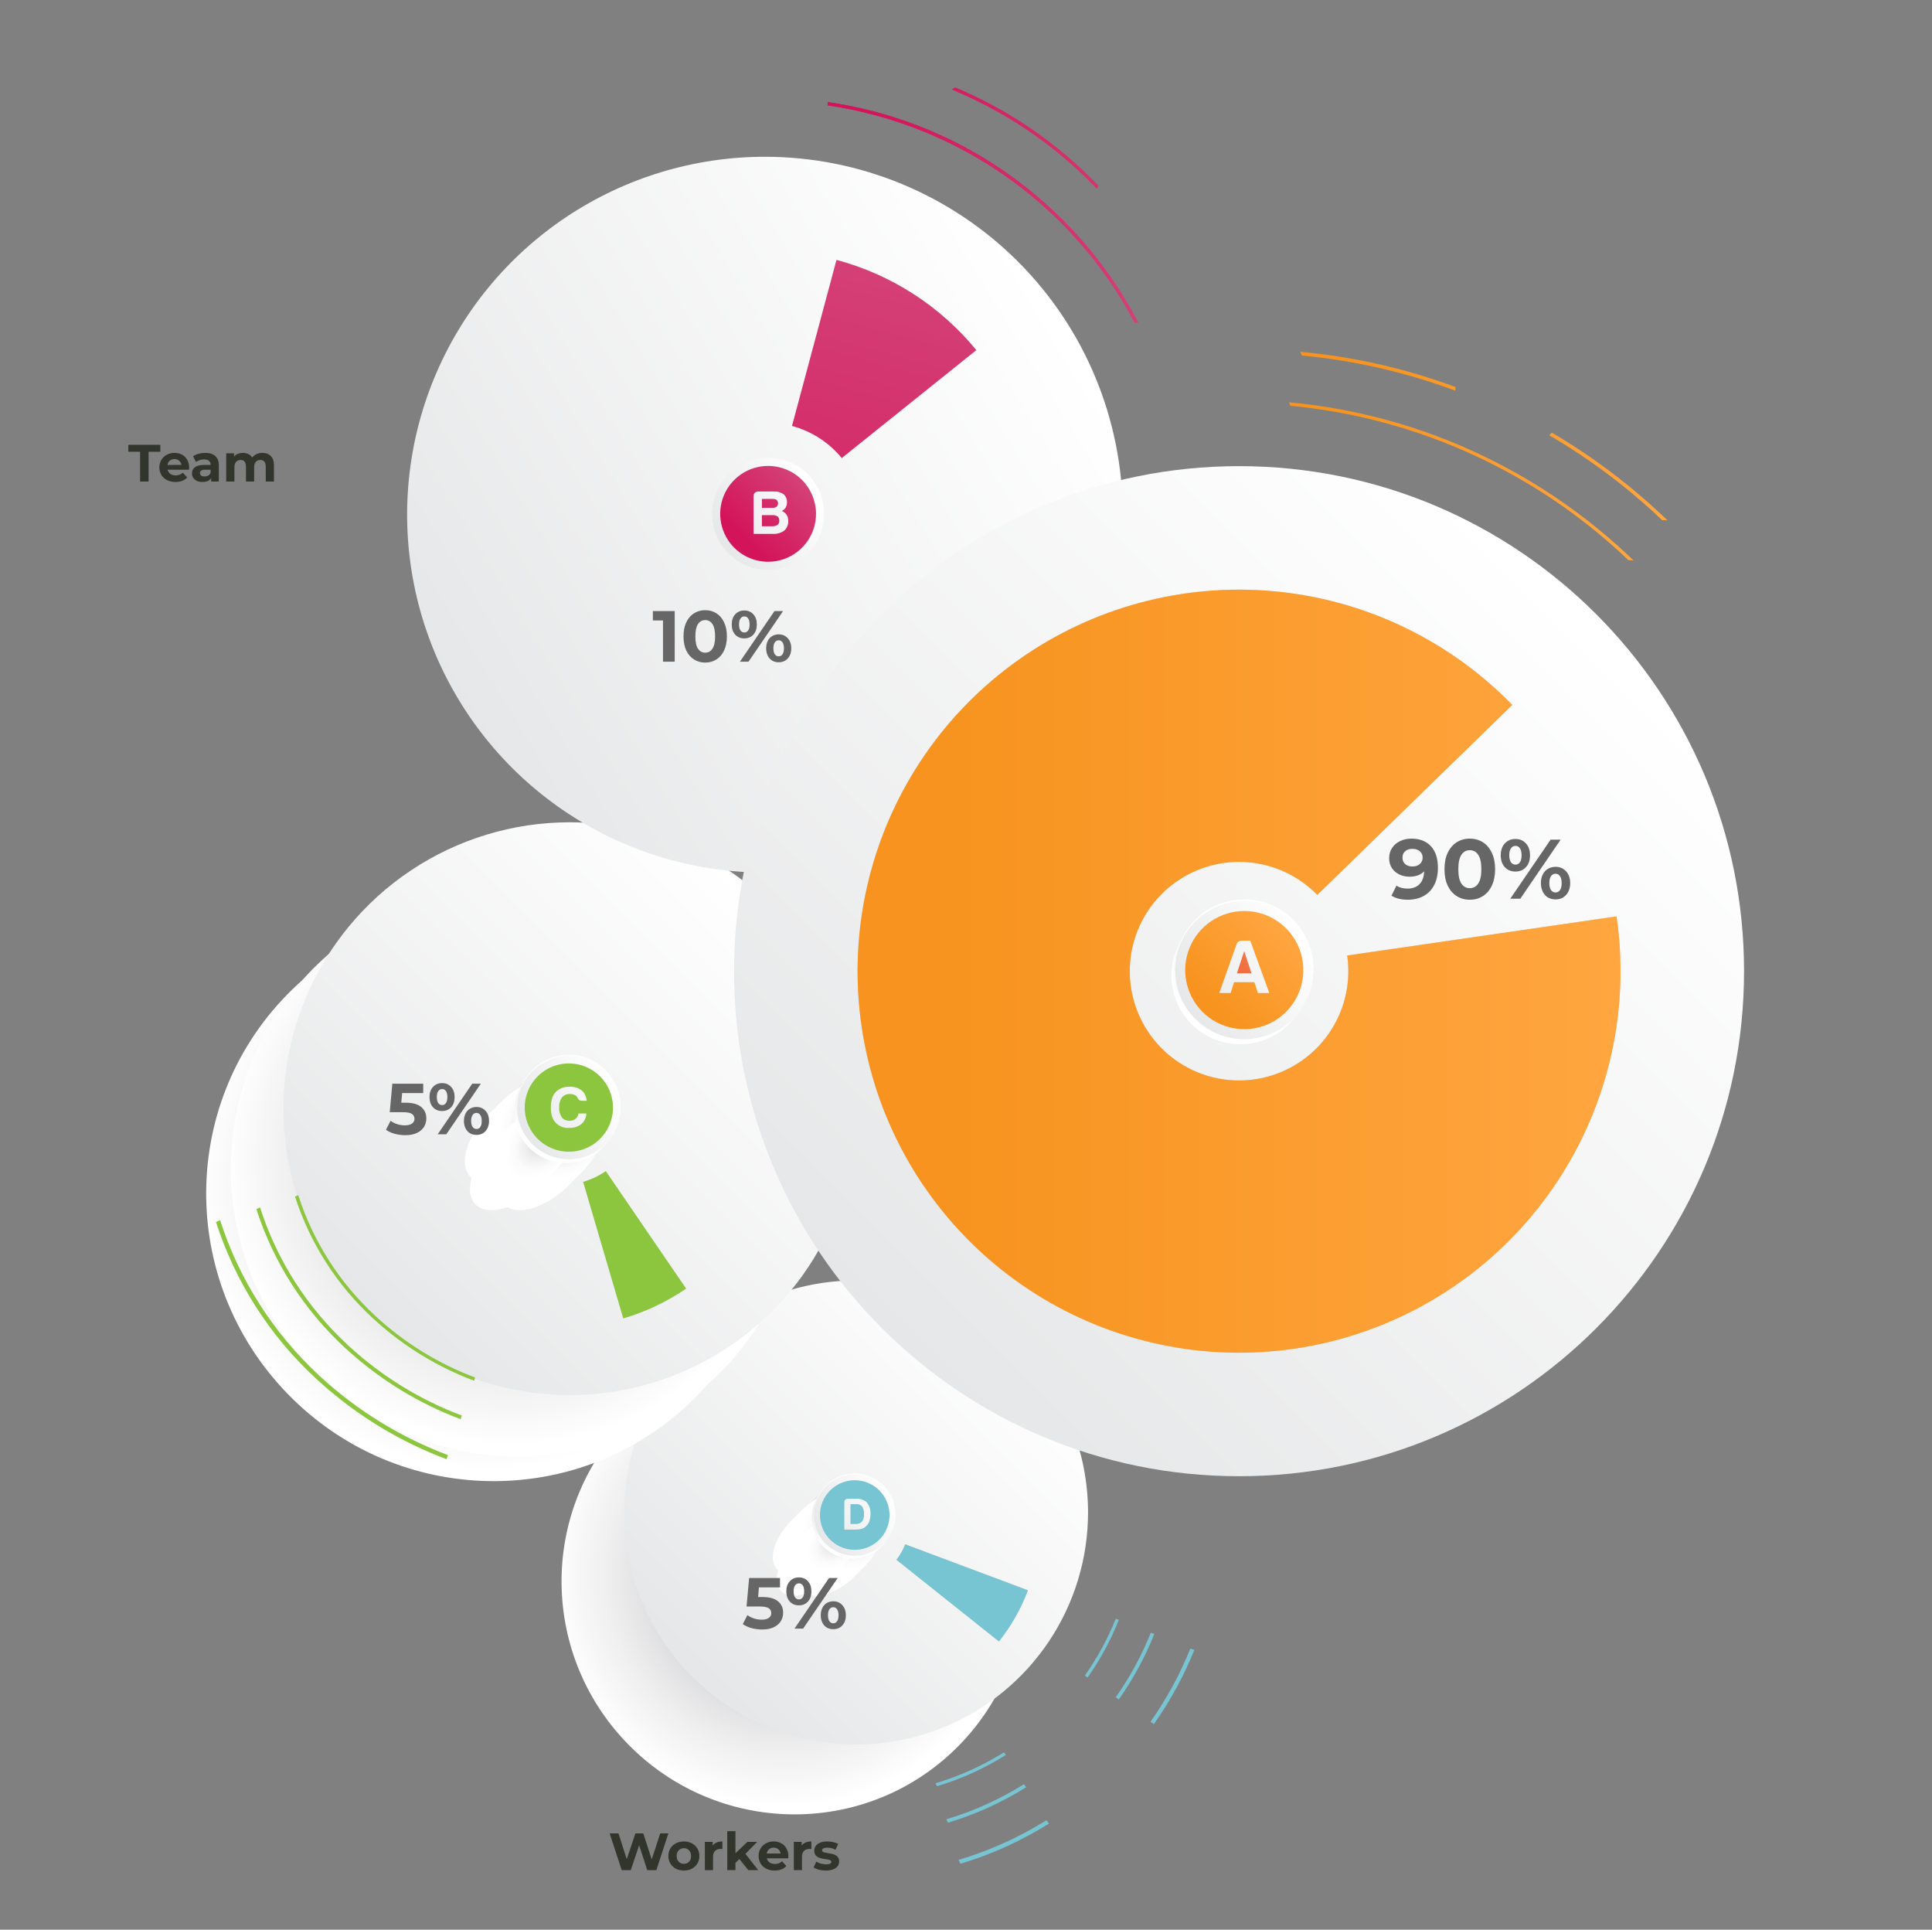  <svg width="736" height="735" viewBox="0 0 736 735" fill="none" xmlns="http://www.w3.org/2000/svg">
                    <rect x="0" y="0" width="736" height="735" fill="#808080" stroke="none"/>
                    <g clip-path="url(#clip0_120_2172)">
                        <g style="mix-blend-mode:multiply" opacity="0.3">
                            <path
                                d="M430.84 233.401C429.408 232.565 427.956 231.766 426.496 230.976C427.956 231.757 429.398 232.565 430.84 233.401Z"
                                fill="#662D91" />
                        </g>
                        <g style="mix-blend-mode:multiply" opacity="0.3">
                            <path
                                d="M374.063 709.2C372.621 708.374 371.179 707.575 369.719 706.785C371.17 707.565 372.621 708.374 374.054 709.209L374.063 709.2Z"
                                fill="#662D91" />
                        </g>
                        <g style="mix-blend-mode:multiply" opacity="0.3">
                            <path
                                d="M218.874 611.753C218.874 611.864 218.874 611.974 218.874 612.084V612.506C218.874 612.8 218.874 613.085 218.874 613.425V613.654C218.865 612.984 218.865 612.369 218.874 611.753Z"
                                fill="#662D91" />
                        </g>
                        <g style="mix-blend-mode:multiply" opacity="0.3">
                            <path
                                d="M218.874 611.753C218.874 611.864 218.874 611.974 218.874 612.084V612.506C218.874 612.8 218.874 613.085 218.874 613.425V613.654C218.865 612.984 218.865 612.369 218.874 611.753Z"
                                fill="#662D91" />
                        </g>
                        <path style="mix-blend-mode:multiply"
                            d="M239.043 664.132C204.987 629.057 205.639 573.206 240.503 539.343C275.367 505.48 331.227 506.463 365.283 541.529C399.339 576.595 398.677 632.455 363.822 666.318C328.967 700.181 273.145 699.189 239.043 664.132Z"
                            fill="url(#paint0_radial_120_2172)" />
                        <path
                            d="M414.492 576.099C414.487 593.575 409.3 610.657 399.586 625.185C389.873 639.712 376.07 651.034 359.923 657.717C343.776 664.401 326.009 666.146 308.87 662.733C291.731 659.32 275.988 650.901 263.634 638.541C251.279 626.181 242.867 610.435 239.46 593.295C236.054 576.154 237.807 558.388 244.497 542.244C251.187 526.099 262.515 512.301 277.047 502.594C291.578 492.887 308.662 487.706 326.138 487.708C337.744 487.707 349.237 489.993 359.96 494.435C370.682 498.877 380.425 505.388 388.63 513.597C396.835 521.805 403.342 531.55 407.78 542.275C412.217 552.999 414.498 564.493 414.492 576.099Z"
                            fill="url(#paint1_linear_120_2172)" />
                        <g style="mix-blend-mode:multiply" opacity="0.3">
                            <path d="M246.289 494.588L246.345 494.532C246.345 494.532 246.308 494.57 246.289 494.588Z"
                                fill="#662D91" />
                        </g>
                        <path style="mix-blend-mode:multiply"
                            d="M109.551 530.875C67.504 487.58 68.313 418.623 111.388 376.844C154.462 335.064 223.373 336.258 265.41 379.544C307.447 422.83 306.639 491.787 263.573 533.576C220.508 575.365 151.579 574.18 109.551 530.875Z"
                            fill="url(#paint2_radial_120_2172)" />
                        <path style="mix-blend-mode:multiply"
                            d="M118.948 521.507C76.91 478.212 77.71 409.246 120.785 367.475C163.859 325.704 232.733 326.889 274.78 370.148C316.826 413.406 315.999 482.4 272.943 524.189C229.886 565.978 160.985 564.784 118.948 521.507Z"
                            fill="url(#paint3_radial_120_2172)" />
                        <path
                            d="M326.129 422.241C326.136 443.816 319.745 464.908 307.765 482.85C295.784 500.792 278.751 514.778 258.821 523.039C238.891 531.3 216.959 533.466 195.798 529.261C174.637 525.057 155.199 514.671 139.941 499.418C124.683 484.165 114.291 464.73 110.079 443.571C105.867 422.412 108.025 400.479 116.28 380.546C124.534 360.613 138.515 343.576 156.453 331.589C174.39 319.602 195.48 313.204 217.055 313.204C245.977 313.202 273.717 324.687 294.172 345.135C314.626 365.583 326.122 393.319 326.129 422.241Z"
                            fill="url(#paint4_linear_120_2172)" />
                        <g style="mix-blend-mode:multiply" opacity="0.3">
                            <path d="M118.496 321.617L118.561 321.553L118.496 321.617Z" fill="#662D91" />
                        </g>
                        <!-- <path style="mix-blend-mode:multiply"
                            d="M157.052 329.075C104.508 274.97 105.518 188.783 159.302 136.57C213.086 84.3562 299.255 85.8441 351.799 139.94C404.343 194.037 403.314 280.223 349.549 332.492C295.783 384.76 209.587 383.162 157.052 329.075Z"
                            fill="url(#paint5_radial_120_2172)" />
                        <path style="mix-blend-mode:multiply"
                            d="M185.47 300.649C132.935 246.544 133.936 160.357 187.729 108.153C241.522 55.9488 327.681 57.4275 380.216 111.515C432.751 165.602 431.741 251.807 377.975 304.038C324.209 356.27 238.004 354.746 185.47 300.649Z"
                            fill="url(#paint6_radial_120_2172)" />
                        <path
                            d="M427.726 193.274C427.726 220.234 419.732 246.589 404.754 269.006C389.775 291.423 368.486 308.895 343.579 319.212C318.671 329.53 291.263 332.23 264.821 326.971C238.378 321.712 214.089 308.73 195.025 289.667C175.96 270.604 162.977 246.316 157.716 219.874C152.455 193.432 155.154 166.024 165.469 141.115C175.785 116.206 193.256 94.9163 215.672 79.9367C238.087 64.9571 264.442 56.9608 291.402 56.959C309.304 56.9578 327.031 60.4828 343.57 67.3327C360.11 74.1827 375.138 84.2234 387.797 96.8815C400.456 109.54 410.498 124.567 417.349 141.106C424.2 157.646 427.726 175.372 427.726 193.274Z"
                            fill="white" /> -->
                        <g id="circleB">
                            <path
                                d="M427.726 196.057C427.721 223.016 419.722 249.368 404.74 271.781C389.759 294.194 368.468 311.662 343.56 321.975C318.651 332.289 291.244 334.985 264.804 329.723C238.363 324.461 214.077 311.477 195.015 292.413C175.953 273.348 162.973 249.06 157.714 222.619C152.456 196.178 155.155 168.771 165.472 143.864C175.789 118.957 193.259 97.669 215.674 82.69C238.09 67.712 264.443 59.716 291.402 59.714C309.306 59.713 327.035 63.239 343.577 70.091C360.118 76.942 375.148 86.986 387.807 99.647C400.466 112.308 410.507 127.339 417.357 143.881C424.206 160.423 427.73 178.153 427.726 196.057Z"
                                fill="url(#paint7_linear_120_2172)" />
                            <!-- <g style="mix-blend-mode:multiply" opacity="0.3">
                            <path d="M168.23 67.5212L168.313 67.4384L168.23 67.5212Z" fill="#662D91" />
                        </g>
                        <path style="mix-blend-mode:multiply"
                            d="M265.723 235.642C260.662 230.425 264.4 218.577 274.09 209.173C283.779 199.768 295.728 196.379 300.789 201.586C305.849 206.794 302.111 218.66 292.431 228.065C282.751 237.47 270.792 240.859 265.723 235.642Z"
                            fill="url(#paint8_radial_120_2172)" />
                        <path style="mix-blend-mode:multiply"
                            d="M251.901 224.171C246.84 218.954 250.578 207.097 260.259 197.701C269.939 188.306 281.906 184.898 286.967 190.115C292.027 195.332 288.289 207.18 278.609 216.585C268.929 225.989 256.971 229.378 251.901 224.171Z"
                            fill="url(#paint9_radial_120_2172)" />
                        <path style="mix-blend-mode:multiply"
                            d="M254.004 235.642C248.944 230.426 252.682 218.578 262.362 209.173C272.042 199.768 284.001 196.379 289.07 201.586C294.14 206.794 290.393 218.66 280.713 228.065C271.032 237.47 259.074 240.859 254.004 235.642Z"
                            fill="url(#paint10_radial_120_2172)" />
                        <path style="mix-blend-mode:multiply"
                            d="M271.573 216.548C268.666 213.517 266.722 209.693 265.986 205.559C265.249 201.425 265.754 197.165 267.435 193.317C269.117 189.469 271.9 186.205 275.434 183.937C278.968 181.669 283.095 180.498 287.294 180.572C291.492 180.646 295.575 181.962 299.027 184.354C302.479 186.745 305.145 190.105 306.69 194.01C308.234 197.915 308.588 202.19 307.706 206.296C306.824 210.401 304.746 214.154 301.734 217.08C299.72 219.027 297.341 220.558 294.735 221.585C292.128 222.613 289.344 223.116 286.543 223.066C283.742 223.017 280.978 222.416 278.409 221.297C275.84 220.179 273.517 218.565 271.573 216.548Z"
                            fill="url(#paint11_radial_120_2172)" />
                        <path style="mix-blend-mode:multiply"
                            d="M270.176 231.188C265.115 225.971 268.854 214.123 278.534 204.727C288.214 195.332 300.172 191.97 305.288 197.141C310.404 202.312 306.611 214.206 296.93 223.61C287.25 233.015 275.246 236.404 270.176 231.188Z"
                            fill="url(#paint12_radial_120_2172)" />
                        <path style="mix-blend-mode:multiply"
                            d="M256.354 219.716C251.293 214.499 255.031 202.652 264.712 193.247C274.392 183.842 286.35 180.453 291.42 185.66C296.49 190.868 292.743 202.734 283.062 212.13C273.382 221.525 261.424 224.924 256.354 219.716Z"
                            fill="url(#paint13_radial_120_2172)" />
                        <path style="mix-blend-mode:multiply"
                            d="M258.448 231.188C253.378 225.971 257.125 214.123 266.806 204.727C276.486 195.332 288.444 191.924 293.514 197.141C298.584 202.358 294.827 214.206 285.156 223.61C275.485 233.015 263.518 236.404 258.448 231.188Z"
                            fill="url(#paint14_radial_120_2172)" />
                        <path style="mix-blend-mode:multiply"
                            d="M276.027 212.102C273.118 209.073 271.172 205.25 270.433 201.115C269.694 196.981 270.197 192.72 271.877 188.871C273.557 185.022 276.339 181.756 279.873 179.486C283.407 177.217 287.533 176.044 291.733 176.117C295.932 176.19 300.016 177.505 303.468 179.896C306.921 182.287 309.588 185.647 311.134 189.553C312.679 193.458 313.033 197.733 312.152 201.84C311.27 205.946 309.192 209.699 306.18 212.626C302.11 216.552 296.649 218.702 290.995 218.604C285.341 218.506 279.958 216.167 276.027 212.102Z"
                            fill="url(#paint15_radial_120_2172)" />
                        <path
                            d="M313.977 195.277C313.977 199.5 312.725 203.628 310.378 207.14C308.032 210.652 304.697 213.389 300.795 215.005C296.893 216.621 292.6 217.044 288.457 216.22C284.315 215.396 280.51 213.362 277.524 210.376C274.537 207.39 272.504 203.585 271.68 199.442C270.856 195.3 271.279 191.007 272.895 187.105C274.511 183.203 277.248 179.868 280.76 177.521C284.271 175.175 288.4 173.923 292.623 173.923C298.287 173.923 303.718 176.172 307.723 180.177C311.727 184.182 313.977 189.613 313.977 195.277Z"
                            fill="white" /> -->
                            <g id="centerB">
                                <path
                                    d="M313.977 195.708C313.977 199.932 312.725 204.06 310.378 207.572C308.032 211.083 304.697 213.82 300.795 215.436C296.893 217.053 292.6 217.476 288.457 216.652C284.315 215.828 280.51 213.794 277.524 210.808C274.537 207.821 272.504 204.016 271.68 199.874C270.856 195.732 271.279 191.438 272.895 187.536C274.511 183.635 277.248 180.3 280.76 177.953C284.271 175.607 288.4 174.354 292.623 174.354C298.287 174.354 303.718 176.604 307.723 180.609C311.727 184.613 313.977 190.045 313.977 195.708Z"
                                    fill="url(#paint16_linear_120_2172)" />
                                <path
                                    d="M295.838 193.026C296.014 192.855 296.154 192.65 296.25 192.424C296.346 192.198 296.395 191.954 296.395 191.708C296.395 191.463 296.346 191.219 296.25 190.993C296.154 190.767 296.014 190.562 295.838 190.391C295.277 190.086 294.636 189.958 294.001 190.023H290.254V193.449H294.056C294.679 193.494 295.301 193.347 295.838 193.026Z"
                                    fill="url(#paint17_linear_120_2172)" />
                                <path
                                    d="M296.214 196.682C295.591 196.316 294.869 196.152 294.148 196.213H290.254V200.438H294.194C294.905 200.486 295.613 200.306 296.214 199.924C296.446 199.731 296.626 199.485 296.74 199.206C296.854 198.927 296.897 198.625 296.867 198.326C296.892 198.02 296.847 197.712 296.734 197.427C296.621 197.142 296.443 196.887 296.214 196.682Z"
                                    fill="url(#paint18_linear_120_2172)" />
                                <path
                                    d="M292.622 177.468C289.012 177.466 285.482 178.535 282.48 180.539C279.477 182.544 277.137 185.394 275.754 188.729C274.372 192.064 274.01 195.734 274.714 199.275C275.417 202.816 277.156 206.069 279.708 208.621C282.261 211.174 285.514 212.912 289.055 213.616C292.596 214.32 296.266 213.958 299.601 212.576C302.936 211.193 305.786 208.853 307.79 205.85C309.795 202.848 310.864 199.318 310.862 195.708C310.862 190.87 308.94 186.231 305.52 182.81C302.099 179.389 297.46 177.468 292.622 177.468ZM298.794 202.082C297.531 202.998 295.988 203.446 294.431 203.349H287.084V188.893C287.082 188.671 287.125 188.45 287.21 188.245C287.294 188.039 287.419 187.853 287.576 187.695C287.733 187.538 287.92 187.414 288.126 187.329C288.331 187.245 288.551 187.202 288.774 187.203H294.688C296.035 187.111 297.374 187.473 298.491 188.232C298.925 188.61 299.269 189.082 299.496 189.611C299.724 190.141 299.829 190.715 299.804 191.29C299.826 192.01 299.648 192.722 299.29 193.348C298.93 193.897 298.425 194.336 297.83 194.615C298.565 194.922 299.201 195.428 299.666 196.075C300.099 196.777 300.31 197.593 300.273 198.417C300.313 199.098 300.201 199.78 299.946 200.412C299.69 201.044 299.296 201.611 298.794 202.073V202.082Z"
                                    fill="url(#paint19_linear_120_2172)" />
                            </g>
                        </g>
                        <path style="mix-blend-mode:multiply"
                            d="M191.909 458.686C187.234 453.873 190.687 442.953 199.615 434.283C208.542 425.613 219.563 422.481 224.238 427.284C228.913 432.088 225.45 443.026 216.523 451.696C207.596 460.367 196.574 463.489 191.909 458.686Z"
                            fill="url(#paint20_radial_120_2172)" />
                        <path style="mix-blend-mode:multiply"
                            d="M179.159 448.106C174.493 443.293 177.937 432.373 186.864 423.703C195.792 415.033 206.822 411.901 211.488 416.704C216.153 421.508 212.709 432.446 203.782 441.116C194.855 449.787 183.834 452.909 179.159 448.106Z"
                            fill="url(#paint21_radial_120_2172)" />
                        <path style="mix-blend-mode:multiply"
                            d="M181.096 458.685C176.43 453.873 179.875 442.952 188.802 434.282C197.729 425.612 208.76 422.499 213.444 427.284C218.128 432.069 214.665 443.026 205.738 451.696C196.811 460.366 185.771 463.489 181.096 458.685Z"
                            fill="url(#paint22_radial_120_2172)" />
                        <path style="mix-blend-mode:multiply"
                            d="M197.298 441.079C194.615 438.285 192.819 434.759 192.138 430.946C191.456 427.133 191.92 423.203 193.469 419.653C195.019 416.102 197.585 413.091 200.845 410.997C204.104 408.904 207.911 407.823 211.784 407.891C215.657 407.959 219.424 409.172 222.608 411.378C225.792 413.584 228.251 416.684 229.676 420.286C231.1 423.889 231.426 427.832 230.611 431.62C229.797 435.407 227.879 438.868 225.099 441.566C221.348 445.188 216.311 447.171 211.098 447.08C205.884 446.988 200.921 444.83 197.298 441.079Z"
                            fill="url(#paint23_radial_120_2172)" />
                        <path style="mix-blend-mode:multiply"
                            d="M195.995 454.58C191.32 449.768 194.773 438.847 203.7 430.177C212.628 421.507 223.649 418.375 228.324 423.179C232.999 427.982 229.536 438.921 220.609 447.591C211.682 456.261 200.679 459.384 195.995 454.58Z"
                            fill="url(#paint24_radial_120_2172)" />
                        <path style="mix-blend-mode:multiply"
                            d="M183.264 444C178.598 439.187 182.043 428.258 190.97 419.597C199.897 410.936 210.928 407.795 215.593 412.598C220.259 417.402 216.815 428.34 207.888 437.01C198.96 445.681 187.939 448.803 183.264 444Z"
                            fill="url(#paint25_radial_120_2172)" />
                        <path style="mix-blend-mode:multiply"
                            d="M185.204 454.58C180.538 449.768 183.982 438.847 192.909 430.177C201.837 421.507 212.858 418.375 217.533 423.179C222.208 427.982 218.754 438.921 209.827 447.591C200.9 456.261 189.878 459.384 185.204 454.58Z"
                            fill="url(#paint26_radial_120_2172)" />
                        <path style="mix-blend-mode:multiply"
                            d="M201.404 436.974C198.724 434.181 196.931 430.656 196.251 426.845C195.572 423.034 196.036 419.107 197.585 415.56C199.135 412.012 201.7 409.003 204.958 406.911C208.215 404.82 212.019 403.74 215.89 403.808C219.76 403.875 223.524 405.088 226.706 407.292C229.889 409.496 232.347 412.594 233.771 416.193C235.196 419.793 235.522 423.734 234.71 427.518C233.897 431.303 231.982 434.763 229.205 437.461C225.454 441.082 220.418 443.065 215.204 442.974C209.99 442.883 205.027 440.724 201.404 436.974Z"
                            fill="url(#paint27_radial_120_2172)" />
                        <path
                            d="M236.406 421.471C236.406 425.365 235.251 429.172 233.088 432.411C230.924 435.649 227.849 438.173 224.25 439.663C220.652 441.154 216.693 441.544 212.873 440.784C209.054 440.024 205.545 438.149 202.791 435.395C200.037 432.641 198.162 429.132 197.402 425.312C196.642 421.493 197.032 417.533 198.522 413.935C200.013 410.337 202.537 407.262 205.775 405.098C209.013 402.934 212.82 401.779 216.715 401.779C219.301 401.778 221.862 402.287 224.252 403.276C226.641 404.265 228.813 405.715 230.641 407.544C232.47 409.373 233.921 411.544 234.91 413.934C235.899 416.323 236.407 418.884 236.406 421.471Z"
                            fill="white" />
                        <path
                            d="M236.406 421.865C236.408 425.76 235.255 429.568 233.092 432.808C230.929 436.047 227.855 438.573 224.257 440.064C220.659 441.556 216.699 441.948 212.879 441.189C209.058 440.43 205.549 438.555 202.794 435.802C200.039 433.048 198.163 429.54 197.402 425.72C196.642 421.9 197.031 417.94 198.521 414.341C200.012 410.743 202.535 407.667 205.774 405.502C209.012 403.338 212.82 402.183 216.715 402.183C221.936 402.183 226.943 404.257 230.635 407.947C234.328 411.638 236.404 416.645 236.406 421.865Z"
                            fill="url(#paint28_linear_120_2172)" />
                        <path
                            d="M216.705 405.048C213.379 405.048 210.128 406.035 207.363 407.883C204.597 409.73 202.442 412.357 201.169 415.43C199.896 418.503 199.563 421.884 200.212 425.146C200.861 428.408 202.462 431.404 204.814 433.756C207.166 436.108 210.162 437.71 213.425 438.359C216.687 439.008 220.068 438.675 223.141 437.402C226.214 436.129 228.84 433.973 230.688 431.208C232.536 428.442 233.522 425.191 233.522 421.865C233.522 419.657 233.087 417.47 232.242 415.43C231.397 413.389 230.158 411.536 228.597 409.974C227.035 408.412 225.181 407.174 223.141 406.329C221.101 405.483 218.914 405.048 216.705 405.048ZM213.95 425.521C214.3 425.971 214.755 426.329 215.276 426.563C215.796 426.796 216.366 426.899 216.935 426.861C217.757 426.94 218.577 426.697 219.222 426.183C219.868 425.669 220.289 424.924 220.398 424.106H223.382C223.354 424.882 223.167 425.643 222.832 426.343C222.497 427.043 222.022 427.666 221.435 428.175C220.092 429.182 218.438 429.689 216.76 429.608C215.804 429.673 214.845 429.525 213.953 429.172C213.062 428.819 212.26 428.271 211.608 427.569C210.432 426.274 209.835 424.354 209.835 421.819C209.835 419.284 210.442 417.273 211.672 415.969C212.371 415.266 213.212 414.722 214.139 414.371C215.066 414.021 216.057 413.874 217.045 413.939C218.698 413.843 220.329 414.349 221.637 415.363C222.19 415.856 222.638 416.456 222.954 417.127C223.269 417.798 223.446 418.525 223.474 419.266H221.637C221.326 419.283 221.018 419.205 220.753 419.04C220.488 418.876 220.281 418.634 220.159 418.348C219.968 417.977 219.72 417.639 219.424 417.346C218.752 416.889 217.949 416.663 217.137 416.703C216.559 416.669 215.981 416.768 215.448 416.992C214.914 417.217 214.439 417.561 214.06 417.999C213.29 419.114 212.924 420.458 213.022 421.81C212.916 423.122 213.259 424.43 213.996 425.521H213.95Z"
                            fill="#8CC63F" />
                        <path style="mix-blend-mode:multiply"
                            d="M306.088 606.059C302.414 602.266 305.123 593.66 312.159 586.836C319.194 580.012 327.873 577.541 331.547 581.325C335.221 585.109 332.511 593.724 325.476 600.548C318.441 607.372 309.762 609.861 306.088 606.059Z"
                            fill="url(#paint29_radial_120_2172)" />
                        <path style="mix-blend-mode:multiply"
                            d="M296.049 597.729C292.375 593.936 295.084 585.33 302.12 578.506C309.155 571.682 317.834 569.211 321.508 572.995C325.182 576.779 322.426 585.385 315.437 592.218C308.448 599.051 299.723 601.513 296.049 597.729Z"
                            fill="url(#paint30_radial_120_2172)" />
                        <path style="mix-blend-mode:multiply"
                            d="M297.574 606.059C293.9 602.266 296.61 593.66 303.645 586.836C310.68 580.012 319.36 577.541 323.033 581.325C326.707 585.109 323.998 593.724 316.972 600.548C309.946 607.372 301.248 609.861 297.574 606.059Z"
                            fill="url(#paint31_radial_120_2172)" />
                        <path style="mix-blend-mode:multiply"
                            d="M310.331 592.19C308.218 589.989 306.804 587.211 306.268 584.207C305.732 581.203 306.097 578.107 307.318 575.31C308.54 572.513 310.562 570.141 313.13 568.492C315.698 566.844 318.696 565.993 321.748 566.046C324.799 566.1 327.766 567.056 330.274 568.794C332.782 570.532 334.72 572.974 335.842 575.812C336.964 578.65 337.22 581.757 336.578 584.74C335.937 587.724 334.426 590.45 332.236 592.576C330.774 593.991 329.046 595.104 327.153 595.85C325.26 596.597 323.238 596.962 321.204 596.927C319.169 596.891 317.162 596.454 315.296 595.641C313.43 594.829 311.743 593.656 310.331 592.19Z"
                            fill="url(#paint32_radial_120_2172)" />
                        <path style="mix-blend-mode:multiply"
                            d="M309.32 602.826C305.646 599.033 308.356 590.427 315.391 583.603C322.426 576.779 331.106 574.308 334.779 578.092C338.453 581.876 335.744 590.491 328.709 597.315C321.673 604.14 312.994 606.61 309.32 602.826Z"
                            fill="url(#paint33_radial_120_2172)" />
                        <path style="mix-blend-mode:multiply"
                            d="M299.282 594.486C295.608 590.703 298.364 582.097 305.353 575.273C312.342 568.449 321.068 565.969 324.741 569.762C328.415 573.555 325.706 582.152 318.671 588.985C311.635 595.818 302.956 598.28 299.282 594.486Z"
                            fill="url(#paint34_radial_120_2172)" />
                        <path style="mix-blend-mode:multiply"
                            d="M300.807 602.826C297.133 599.033 299.842 590.427 306.877 583.603C313.913 576.779 322.592 574.308 326.275 578.092C329.958 581.876 327.193 590.491 320.204 597.315C313.215 604.14 304.48 606.61 300.807 602.826Z"
                            fill="url(#paint35_radial_120_2172)" />
                        <path style="mix-blend-mode:multiply"
                            d="M313.556 588.958C311.443 586.756 310.028 583.978 309.492 580.974C308.956 577.97 309.322 574.874 310.543 572.077C311.764 569.281 313.786 566.908 316.354 565.26C318.922 563.611 321.921 562.76 324.972 562.813C328.023 562.867 330.99 563.823 333.499 565.561C336.007 567.3 337.944 569.742 339.066 572.58C340.188 575.417 340.445 578.524 339.803 581.508C339.161 584.491 337.65 587.218 335.461 589.343C333.998 590.758 332.271 591.871 330.378 592.617C328.485 593.364 326.463 593.729 324.428 593.694C322.394 593.658 320.386 593.221 318.52 592.408C316.655 591.596 314.968 590.423 313.556 588.958Z"
                            fill="url(#paint36_radial_120_2172)" />
                        <path
                            d="M341.109 576.742C341.109 579.811 340.199 582.81 338.494 585.361C336.789 587.913 334.366 589.901 331.531 591.075C328.696 592.249 325.576 592.555 322.567 591.956C319.558 591.357 316.794 589.878 314.624 587.708C312.455 585.538 310.979 582.773 310.381 579.763C309.784 576.753 310.092 573.634 311.268 570.8C312.443 567.965 314.433 565.543 316.985 563.84C319.537 562.136 322.537 561.228 325.606 561.23C329.718 561.232 333.662 562.868 336.569 565.776C339.476 568.685 341.109 572.63 341.109 576.742Z"
                            fill="white" />
                        <path
                            d="M341.109 577.064C341.109 580.132 340.199 583.132 338.494 585.683C336.789 588.234 334.366 590.223 331.531 591.396C328.696 592.57 325.576 592.877 322.567 592.278C319.558 591.678 316.794 590.2 314.624 588.03C312.455 585.859 310.979 583.094 310.381 580.085C309.784 577.075 310.092 573.955 311.268 571.121C312.443 568.287 314.433 565.865 316.985 564.161C319.537 562.458 322.537 561.55 325.606 561.551C327.643 561.551 329.659 561.953 331.541 562.732C333.422 563.512 335.132 564.655 336.572 566.095C338.011 567.536 339.153 569.246 339.932 571.128C340.71 573.01 341.11 575.027 341.109 577.064Z"
                            fill="url(#paint37_linear_120_2172)" />
                        <path
                            d="M326.24 572.922H323.99V580.471H325.928C326.38 580.506 326.835 580.441 327.26 580.283C327.685 580.124 328.07 579.875 328.39 579.553C328.97 578.716 329.233 577.7 329.134 576.687C329.215 575.668 328.963 574.649 328.417 573.785C328.15 573.477 327.813 573.237 327.434 573.087C327.056 572.937 326.646 572.88 326.24 572.922Z"
                            fill="#77C4D3" />
                        <path
                            d="M325.626 563.811C323.004 563.809 320.441 564.585 318.26 566.04C316.079 567.495 314.379 569.564 313.375 571.986C312.37 574.407 312.106 577.072 312.617 579.644C313.127 582.215 314.389 584.578 316.242 586.432C318.095 588.286 320.456 589.55 323.027 590.062C325.599 590.574 328.264 590.312 330.686 589.309C333.108 588.306 335.179 586.607 336.635 584.428C338.092 582.248 338.87 579.685 338.87 577.064C338.87 573.55 337.475 570.181 334.991 567.696C332.508 565.21 329.139 563.813 325.626 563.811ZM331.136 579.571C330.838 580.342 330.344 581.023 329.703 581.546C329.226 581.923 328.68 582.203 328.096 582.372C327.28 582.559 326.444 582.639 325.607 582.611H321.649V572.104C321.646 571.942 321.676 571.781 321.738 571.631C321.8 571.481 321.891 571.345 322.007 571.232C322.121 571.116 322.257 571.025 322.407 570.964C322.557 570.902 322.717 570.871 322.879 570.873H326.259C326.993 570.817 327.73 570.915 328.423 571.162C329.116 571.409 329.75 571.799 330.282 572.306C331.253 573.573 331.727 575.151 331.614 576.742C331.617 577.701 331.449 578.653 331.118 579.553L331.136 579.571Z"
                            fill="#77C4D3" />

                        <g style="mix-blend-mode:multiply" opacity="0.3">
                            <path d="M298.18 192.448C298.222 192.41 298.262 192.37 298.299 192.328L298.18 192.448Z"
                                fill="#662D91" />
                        </g>
                        <g class="circleA">
                            <path id="circleA"
                                d="M664.4 369.918C664.4 476.155 578.277 562.277 472.032 562.277C365.787 562.277 279.637 476.155 279.637 369.918C279.637 263.682 365.768 177.551 472.004 177.551C578.241 177.551 664.4 263.673 664.4 369.918Z"
                                fill="url(#paint40_linear_120_2172)" />
                            <path
                                d="M615.838 349.042C620.807 383.286 613.395 418.179 594.934 447.446C576.474 476.713 548.176 498.432 515.131 508.697C482.087 518.962 446.464 517.1 414.67 503.445C382.875 489.79 356.997 465.238 341.689 434.206C326.38 403.174 322.647 367.698 331.16 334.159C339.674 300.621 359.874 271.22 388.13 251.246C416.385 231.271 450.84 222.034 485.298 225.196C519.755 228.358 551.954 243.711 576.103 268.494L501.833 340.862C494.916 333.764 485.693 329.366 475.822 328.46C465.952 327.555 456.083 330.2 447.989 335.922C439.896 341.643 434.109 350.065 431.671 359.672C429.232 369.279 430.301 379.441 434.686 388.33C439.071 397.219 446.484 404.252 455.591 408.163C464.699 412.074 474.903 412.608 484.368 409.667C493.834 406.727 501.939 400.506 507.227 392.122C512.515 383.739 514.638 373.744 513.215 363.935L615.838 349.042Z"
                                fill="#D9D9D9" />
                            <path
                                d="M615.838 349.042C620.807 383.286 613.395 418.179 594.934 447.446C576.474 476.713 548.176 498.432 515.131 508.697C482.087 518.962 446.464 517.1 414.67 503.445C382.875 489.79 356.997 465.238 341.689 434.206C326.38 403.174 322.647 367.698 331.16 334.159C339.674 300.621 359.874 271.22 388.13 251.246C416.385 231.271 450.84 222.034 485.298 225.196C519.755 228.358 551.954 243.711 576.103 268.494L501.833 340.862C494.916 333.764 485.693 329.366 475.822 328.46C465.952 327.555 456.083 330.2 447.989 335.922C439.896 341.643 434.109 350.065 431.671 359.672C429.232 369.279 430.301 379.441 434.686 388.33C439.071 397.219 446.484 404.252 455.591 408.163C464.699 412.074 474.903 412.608 484.368 409.667C493.834 406.727 501.939 400.506 507.227 392.122C512.515 383.739 514.638 373.744 513.215 363.935L615.838 349.042Z"
                                fill="url(#paint41_linear_120_2172)" />
                            <!-- <path style="mix-blend-mode:multiply"
                                d="M440.834 418.752C434.588 412.323 439.199 397.701 451.148 386.101C463.097 374.501 477.838 370.313 484.083 376.742C490.329 383.171 485.718 397.793 473.769 409.393C461.82 420.993 447.079 425.181 440.834 418.752Z"
                                fill="url(#paint42_radial_120_2172)" />
                            <path style="mix-blend-mode:multiply"
                                d="M423.768 404.59C417.522 398.161 422.142 383.539 434.082 371.948C446.021 360.357 460.772 356.16 467.017 362.589C473.262 369.018 468.652 383.64 456.712 395.24C444.772 406.84 430.031 411.028 423.768 404.59Z"
                                fill="url(#paint43_radial_120_2172)" />
                            <path style="mix-blend-mode:multiply"
                                d="M426.375 418.752C420.121 412.323 424.74 397.701 436.68 386.101C448.62 374.501 463.37 370.313 469.625 376.742C475.879 383.171 471.25 397.793 459.311 409.393C447.371 420.993 432.621 425.181 426.375 418.752Z"
                                fill="url(#paint44_radial_120_2172)" />
                            <path style="mix-blend-mode:multiply"
                                d="M448.041 395.194C444.455 391.455 442.057 386.737 441.148 381.636C440.24 376.536 440.863 371.28 442.938 366.533C445.012 361.786 448.447 357.759 452.807 354.961C457.168 352.163 462.259 350.719 467.439 350.811C472.619 350.903 477.656 352.527 481.914 355.478C486.173 358.43 489.462 362.576 491.366 367.394C493.271 372.212 493.707 377.486 492.618 382.551C491.529 387.616 488.964 392.246 485.247 395.855C482.762 398.256 479.827 400.143 476.611 401.409C473.396 402.675 469.963 403.295 466.507 403.234C463.052 403.172 459.643 402.431 456.474 401.051C453.306 399.672 450.44 397.681 448.041 395.194Z"
                                fill="url(#paint45_radial_120_2172)" />
                            <path style="mix-blend-mode:multiply"
                                d="M446.326 413.26C440.081 406.831 444.691 392.209 456.64 380.609C468.589 369.009 483.33 364.821 489.575 371.25C495.821 377.679 491.201 392.301 479.261 403.901C467.321 415.501 452.571 419.689 446.326 413.26Z"
                                fill="url(#paint46_radial_120_2172)" />
                            <path style="mix-blend-mode:multiply"
                                d="M429.279 399.097C423.034 392.668 427.654 378.046 439.593 366.456C451.533 354.865 466.283 350.667 472.538 357.097C478.792 363.526 474.164 378.147 462.224 389.747C450.284 401.347 435.515 405.535 429.279 399.097Z"
                                fill="url(#paint47_radial_120_2172)" />
                            <path style="mix-blend-mode:multiply"
                                d="M431.87 413.259C425.606 406.821 430.198 392.19 442.138 380.609C454.078 369.027 468.828 364.821 475.082 371.25C481.337 377.679 476.708 392.301 464.768 403.9C452.829 415.5 438.115 419.688 431.87 413.259Z"
                                fill="url(#paint48_radial_120_2172)" />-->
                            <path style="mix-blend-mode:multiply"
                                d="M453.533 389.702C449.947 385.962 447.549 381.245 446.641 376.144C445.732 371.043 446.355 365.788 448.43 361.041C450.505 356.293 453.939 352.267 458.299 349.469C462.66 346.671 467.751 345.227 472.931 345.319C478.111 345.411 483.148 347.035 487.407 349.986C491.665 352.937 494.954 357.083 496.859 361.901C498.763 366.719 499.199 371.994 498.11 377.059C497.021 382.124 494.456 386.753 490.74 390.363C488.254 392.763 485.319 394.651 482.104 395.917C478.888 397.183 475.455 397.803 472 397.741C468.544 397.68 465.135 396.938 461.967 395.559C458.798 394.179 455.932 392.189 453.533 389.702Z"
                                fill="url(#paint49_radial_120_2172)" />
                            <path
                                d="M500.348 368.954C500.344 374.163 498.796 379.254 495.9 383.583C493.003 387.912 488.888 391.286 484.074 393.277C479.261 395.267 473.965 395.786 468.857 394.768C463.748 393.75 459.057 391.239 455.375 387.555C451.693 383.87 449.186 379.177 448.171 374.068C447.156 368.958 447.679 363.663 449.673 358.851C451.667 354.039 455.043 349.926 459.375 347.032C463.706 344.139 468.798 342.594 474.007 342.594C477.468 342.594 480.894 343.276 484.091 344.601C487.288 345.926 490.193 347.868 492.639 350.316C495.085 352.764 497.025 355.67 498.348 358.868C499.671 362.066 500.35 365.493 500.348 368.954Z"
                                fill="white" />
                            <path id="centerA"
                                d="M500.348 369.496C500.348 374.706 498.803 379.798 495.909 384.13C493.014 388.462 488.9 391.838 484.087 393.832C479.274 395.825 473.978 396.347 468.868 395.331C463.758 394.314 459.065 391.806 455.381 388.122C451.697 384.438 449.188 379.744 448.172 374.635C447.156 369.525 447.677 364.229 449.671 359.416C451.665 354.602 455.041 350.489 459.373 347.594C463.704 344.7 468.797 343.155 474.007 343.155C480.993 343.155 487.693 345.93 492.633 350.87C497.573 355.81 500.348 362.51 500.348 369.496Z"
                                fill="url(#paint50_linear_120_2172)" />
                            <path d="M471.195 370.726H476.761L473.978 362.267L471.195 370.726Z"
                                fill="url(#paint51_linear_120_2172)" />
                            <path
                                d="M474.008 346.994C469.557 346.994 465.207 348.314 461.506 350.786C457.806 353.259 454.922 356.773 453.219 360.885C451.516 364.996 451.07 369.521 451.938 373.886C452.806 378.251 454.95 382.26 458.096 385.407C461.243 388.554 465.253 390.697 469.618 391.565C473.983 392.434 478.507 391.988 482.619 390.285C486.73 388.582 490.245 385.698 492.717 381.997C495.19 378.297 496.51 373.946 496.51 369.496C496.511 366.541 495.93 363.614 494.799 360.883C493.669 358.153 492.011 355.672 489.922 353.582C487.832 351.492 485.351 349.835 482.62 348.704C479.89 347.574 476.963 346.993 474.008 346.994ZM479.197 378.221L477.865 374.106H470.104L468.828 378.221H464.483L471.087 359.632C471.221 359.223 471.486 358.871 471.842 358.63C472.198 358.389 472.624 358.273 473.052 358.3H476.295L483.541 378.221H479.197Z"
                                fill="url(#paint52_linear_120_2172)" />
                        </g>
                        <path
                            d="M381.437 64.444C361.638 51.042 339.056 42.306 315.392 38.893C315.392 39.297 315.319 39.711 315.264 40.115C339.904 43.728 363.343 53.11 383.671 67.496C404 81.883 420.643 100.867 432.246 122.903C432.696 122.903 433.164 122.848 433.614 122.848C421.66 100.011 404.369 80.398 383.21 65.675"
                            fill="url(#paint53_linear_120_2172)" />
                        <path
                            d="M381.437 64.444C361.638 51.042 339.056 42.306 315.392 38.893C315.392 39.297 315.319 39.711 315.264 40.115C339.904 43.728 363.343 53.11 383.671 67.496C404 81.883 420.643 100.867 432.246 122.903C432.696 122.903 433.164 122.848 433.614 122.848C421.66 100.011 404.369 80.398 383.21 65.675"
                            fill="url(#paint54_linear_120_2172)" />
                        <path
                            d="M418.423 70.681C410.982 62.951 402.803 55.968 394.001 49.832L392.165 48.574C383.264 42.553 373.789 37.43 363.877 33.282C363.426 33.566 362.958 33.833 362.508 34.081C383.395 42.703 402.252 55.591 417.872 71.921C418.055 71.507 418.257 71.085 418.423 70.681Z"
                            fill="url(#paint55_linear_120_2172)" />
                        <path
                            d="M564.29 173.307C541.245 162.342 516.441 155.545 491.026 153.23C491.228 153.671 491.43 154.149 491.604 154.571C539.902 159.143 585.253 179.85 620.342 213.351C621.004 213.351 621.656 213.406 622.308 213.48C605.94 197.685 587.208 184.54 566.788 174.52"
                            fill="url(#paint56_linear_120_2172)" />
                        <path
                            d="M554.499 147.416C535.449 140.351 515.548 135.839 495.314 133.998C495.535 134.466 495.746 134.916 495.939 135.422C515.927 137.304 535.581 141.803 554.398 148.803C554.416 148.353 554.444 147.885 554.499 147.416Z"
                            fill="url(#paint57_linear_120_2172)" />
                        <path
                            d="M591.164 164.784C590.842 165.133 590.512 165.455 590.172 165.776C605.711 174.848 620.142 185.697 633.173 198.105C633.873 198.114 634.572 198.16 635.267 198.243C621.944 185.382 607.139 174.15 591.164 164.784Z"
                            fill="url(#paint58_linear_120_2172)" />
                        <path
                            d="M414.309 638.994C419.133 632.137 423.14 624.739 426.248 616.952C425.844 616.832 425.44 616.722 425.036 616.575C421.968 624.214 418.026 631.472 413.289 638.205C413.65 638.468 413.99 638.731 414.309 638.994Z"
                            fill="#77C4D3" />
                        <path
                            d="M382.438 667.457C374.327 672.537 365.564 676.495 356.391 679.222C356.583 679.599 356.776 679.975 356.951 680.361C366.205 677.583 375.041 673.567 383.218 668.421C382.943 668.127 382.686 667.797 382.438 667.457Z"
                            fill="#77C4D3" />
                        <path
                            d="M426.184 647.334C431.666 639.565 436.219 631.18 439.75 622.352C439.291 622.224 438.831 622.095 438.381 621.93C434.902 630.591 430.43 638.821 425.055 646.452C425.44 646.728 425.817 647.031 426.184 647.334Z"
                            fill="#77C4D3" />
                        <path
                            d="M390.044 679.608C380.846 685.363 370.914 689.848 360.516 692.944C360.736 693.366 360.947 693.798 361.14 694.239C371.632 691.098 381.651 686.553 390.925 680.729C390.622 680.37 390.328 679.994 390.044 679.608Z"
                            fill="#77C4D3" />
                        <path
                            d="M439.574 656.702C445.797 647.908 450.973 638.418 454.995 628.423C454.471 628.276 453.948 628.129 453.443 627.946C449.491 637.779 444.412 647.121 438.307 655.784C438.738 656.05 439.161 656.39 439.574 656.702Z"
                            fill="#77C4D3" />
                        <path
                            d="M398.63 693.311C388.205 699.831 376.948 704.913 365.162 708.419C365.41 708.906 365.658 709.384 365.869 709.889C377.759 706.332 389.113 701.181 399.622 694.578C399.285 694.168 398.955 693.746 398.63 693.311Z"
                            fill="#77C4D3" />
                        <path
                            d="M143.386 503.322C154.276 513.107 166.902 520.767 180.611 525.907C180.739 525.503 180.859 525.089 181.015 524.685C167.095 519.464 154.311 511.612 143.359 501.559L143.028 501.274L142.697 500.934C129.235 488.448 119.22 472.701 113.619 455.214C113.215 455.407 112.811 455.6 112.389 455.774C118.112 473.512 128.321 489.47 142.027 502.101L143.386 503.322Z"
                            fill="#8CC63F" />
                        <path
                            d="M132.998 514.775C145.422 525.946 159.83 534.691 175.476 540.555C175.614 540.087 175.761 539.637 175.926 539.159C160.059 533.194 145.485 524.236 132.998 512.773L132.621 512.451L132.236 512.047C116.875 497.804 105.449 479.839 99.061 459.889C98.593 460.109 98.143 460.33 97.656 460.522C104.182 480.776 115.831 498.999 131.473 513.425L132.998 514.775Z"
                            fill="#8CC63F" />
                        <path
                            d="M122.161 526.696C136.19 539.306 152.458 549.175 170.122 555.793C170.279 555.269 170.435 554.736 170.628 554.222C152.714 547.494 136.26 537.385 122.161 524.446L121.739 524.079L121.307 523.638C103.972 507.552 91.076 487.269 83.862 464.747C83.33 464.995 82.806 465.243 82.273 465.464C89.641 488.322 102.793 508.887 120.453 525.162L122.161 526.696Z"
                            fill="#8CC63F" />
                        <path
                            d="M537.719 319.426C540.869 319.426 543.334 320.391 545.112 322.319C546.891 324.227 547.78 326.981 547.78 330.581C547.78 333.131 547.298 335.317 546.334 337.139C545.391 338.96 544.051 340.342 542.316 341.285C540.58 342.228 538.576 342.7 536.304 342.7C535.104 342.7 533.958 342.571 532.865 342.314C531.772 342.035 530.84 341.65 530.068 341.157L531.997 337.331C533.09 338.081 534.494 338.457 536.208 338.457C538.115 338.457 539.626 337.899 540.74 336.785C541.855 335.649 542.455 334.02 542.541 331.899C541.19 333.249 539.326 333.924 536.947 333.924C535.511 333.924 534.204 333.635 533.026 333.056C531.847 332.477 530.915 331.663 530.229 330.613C529.543 329.541 529.2 328.309 529.2 326.916C529.2 325.416 529.575 324.098 530.325 322.962C531.075 321.827 532.093 320.959 533.379 320.359C534.686 319.737 536.133 319.426 537.719 319.426ZM538.105 330.034C539.24 330.034 540.162 329.724 540.869 329.102C541.598 328.459 541.962 327.645 541.962 326.659C541.962 325.673 541.608 324.87 540.901 324.248C540.215 323.627 539.262 323.316 538.04 323.316C536.926 323.316 536.015 323.616 535.308 324.216C534.622 324.816 534.279 325.63 534.279 326.659C534.279 327.688 534.622 328.513 535.308 329.134C536.015 329.734 536.947 330.034 538.105 330.034ZM559.922 342.7C558.058 342.7 556.397 342.239 554.94 341.317C553.482 340.396 552.336 339.067 551.5 337.331C550.686 335.574 550.279 333.485 550.279 331.063C550.279 328.641 550.686 326.563 551.5 324.827C552.336 323.07 553.482 321.73 554.94 320.809C556.397 319.887 558.058 319.426 559.922 319.426C561.787 319.426 563.448 319.887 564.905 320.809C566.362 321.73 567.498 323.07 568.312 324.827C569.148 326.563 569.566 328.641 569.566 331.063C569.566 333.485 569.148 335.574 568.312 337.331C567.498 339.067 566.362 340.396 564.905 341.317C563.448 342.239 561.787 342.7 559.922 342.7ZM559.922 338.296C561.294 338.296 562.365 337.706 563.137 336.528C563.93 335.349 564.326 333.528 564.326 331.063C564.326 328.599 563.93 326.777 563.137 325.598C562.365 324.42 561.294 323.83 559.922 323.83C558.572 323.83 557.501 324.42 556.708 325.598C555.936 326.777 555.55 328.599 555.55 331.063C555.55 333.528 555.936 335.349 556.708 336.528C557.501 337.706 558.572 338.296 559.922 338.296ZM577.304 331.963C575.654 331.963 574.303 331.406 573.253 330.292C572.225 329.156 571.71 327.645 571.71 325.759C571.71 323.873 572.225 322.373 573.253 321.259C574.303 320.123 575.654 319.555 577.304 319.555C578.954 319.555 580.293 320.123 581.322 321.259C582.351 322.373 582.865 323.873 582.865 325.759C582.865 327.645 582.351 329.156 581.322 330.292C580.293 331.406 578.954 331.963 577.304 331.963ZM590.708 319.812H594.534L579.168 342.314H575.343L590.708 319.812ZM577.304 329.327C578.032 329.327 578.6 329.027 579.007 328.427C579.436 327.827 579.65 326.938 579.65 325.759C579.65 324.58 579.436 323.691 579.007 323.091C578.6 322.491 578.032 322.191 577.304 322.191C576.596 322.191 576.029 322.502 575.6 323.123C575.171 323.723 574.957 324.602 574.957 325.759C574.957 326.916 575.171 327.806 575.6 328.427C576.029 329.027 576.596 329.327 577.304 329.327ZM592.573 342.571C591.501 342.571 590.537 342.325 589.68 341.832C588.844 341.317 588.19 340.589 587.719 339.646C587.247 338.703 587.012 337.61 587.012 336.367C587.012 335.124 587.247 334.031 587.719 333.088C588.19 332.145 588.844 331.427 589.68 330.934C590.537 330.42 591.501 330.163 592.573 330.163C594.223 330.163 595.562 330.731 596.591 331.867C597.641 332.981 598.166 334.481 598.166 336.367C598.166 338.253 597.641 339.764 596.591 340.9C595.562 342.014 594.223 342.571 592.573 342.571ZM592.573 339.935C593.301 339.935 593.869 339.635 594.276 339.035C594.705 338.414 594.919 337.524 594.919 336.367C594.919 335.21 594.705 334.331 594.276 333.731C593.869 333.11 593.301 332.799 592.573 332.799C591.866 332.799 591.298 333.099 590.869 333.699C590.44 334.299 590.226 335.188 590.226 336.367C590.226 337.546 590.44 338.435 590.869 339.035C591.298 339.635 591.866 339.935 592.573 339.935Z"
                            fill="#666666" />
                        <path
                            d="M257.033 232.747V252.034H252.569V236.329H248.712V232.747H257.033ZM268.649 252.365C267.051 252.365 265.628 251.97 264.379 251.18C263.13 250.39 262.147 249.251 261.43 247.763C260.732 246.257 260.383 244.466 260.383 242.39C260.383 240.315 260.732 238.533 261.43 237.045C262.147 235.539 263.13 234.391 264.379 233.601C265.628 232.811 267.051 232.416 268.649 232.416C270.247 232.416 271.671 232.811 272.92 233.601C274.169 234.391 275.143 235.539 275.841 237.045C276.557 238.533 276.915 240.315 276.915 242.39C276.915 244.466 276.557 246.257 275.841 247.763C275.143 249.251 274.169 250.39 272.92 251.18C271.671 251.97 270.247 252.365 268.649 252.365ZM268.649 248.59C269.825 248.59 270.743 248.085 271.405 247.074C272.084 246.064 272.424 244.503 272.424 242.39C272.424 240.278 272.084 238.717 271.405 237.706C270.743 236.696 269.825 236.191 268.649 236.191C267.492 236.191 266.574 236.696 265.894 237.706C265.233 238.717 264.902 240.278 264.902 242.39C264.902 244.503 265.233 246.064 265.894 247.074C266.574 248.085 267.492 248.59 268.649 248.59ZM283.548 243.162C282.133 243.162 280.976 242.684 280.076 241.729C279.194 240.756 278.753 239.461 278.753 237.844C278.753 236.228 279.194 234.942 280.076 233.987C280.976 233.013 282.133 232.526 283.548 232.526C284.962 232.526 286.11 233.013 286.992 233.987C287.874 234.942 288.314 236.228 288.314 237.844C288.314 239.461 287.874 240.756 286.992 241.729C286.11 242.684 284.962 243.162 283.548 243.162ZM295.037 232.747H298.316L285.146 252.034H281.867L295.037 232.747ZM283.548 240.903C284.172 240.903 284.659 240.645 285.008 240.131C285.375 239.617 285.559 238.854 285.559 237.844C285.559 236.834 285.375 236.072 285.008 235.557C284.659 235.043 284.172 234.786 283.548 234.786C282.942 234.786 282.455 235.052 282.087 235.585C281.72 236.099 281.536 236.852 281.536 237.844C281.536 238.836 281.72 239.598 282.087 240.131C282.455 240.645 282.942 240.903 283.548 240.903ZM296.636 252.254C295.717 252.254 294.891 252.043 294.156 251.621C293.439 251.18 292.879 250.555 292.475 249.747C292.071 248.939 291.869 248.002 291.869 246.937C291.869 245.871 292.071 244.934 292.475 244.126C292.879 243.318 293.439 242.703 294.156 242.28C294.891 241.839 295.717 241.619 296.636 241.619C298.05 241.619 299.198 242.106 300.08 243.079C300.98 244.034 301.43 245.32 301.43 246.937C301.43 248.553 300.98 249.848 300.08 250.822C299.198 251.777 298.05 252.254 296.636 252.254ZM296.636 249.995C297.26 249.995 297.747 249.738 298.096 249.224C298.463 248.691 298.647 247.929 298.647 246.937C298.647 245.945 298.463 245.192 298.096 244.677C297.747 244.145 297.26 243.878 296.636 243.878C296.029 243.878 295.543 244.135 295.175 244.65C294.808 245.164 294.624 245.926 294.624 246.937C294.624 247.947 294.808 248.709 295.175 249.224C295.543 249.738 296.029 249.995 296.636 249.995Z"
                            fill="#666666" />
                        <path
                            d="M53.365 172.057H48.885V169.417H61.085V172.057H56.605V183.417H53.365V172.057ZM72.054 178.077C72.054 178.117 72.034 178.397 71.994 178.917H63.854C64.001 179.583 64.348 180.11 64.894 180.497C65.441 180.883 66.121 181.077 66.934 181.077C67.494 181.077 67.988 180.997 68.414 180.837C68.854 180.663 69.261 180.397 69.634 180.037L71.294 181.837C70.281 182.997 68.801 183.577 66.854 183.577C65.641 183.577 64.568 183.343 63.634 182.877C62.701 182.397 61.981 181.737 61.474 180.897C60.968 180.057 60.714 179.103 60.714 178.037C60.714 176.983 60.961 176.037 61.454 175.197C61.961 174.343 62.648 173.683 63.514 173.217C64.394 172.737 65.374 172.497 66.454 172.497C67.508 172.497 68.461 172.723 69.314 173.177C70.168 173.63 70.834 174.283 71.314 175.137C71.808 175.977 72.054 176.957 72.054 178.077ZM66.474 174.857C65.768 174.857 65.174 175.057 64.694 175.457C64.214 175.857 63.921 176.403 63.814 177.097H69.114C69.008 176.417 68.714 175.877 68.234 175.477C67.754 175.063 67.168 174.857 66.474 174.857ZM78.178 172.497C79.845 172.497 81.125 172.897 82.018 173.697C82.912 174.483 83.358 175.677 83.358 177.277V183.417H80.438V182.077C79.852 183.077 78.758 183.577 77.158 183.577C76.332 183.577 75.612 183.437 74.998 183.157C74.398 182.877 73.938 182.49 73.618 181.997C73.298 181.503 73.138 180.943 73.138 180.317C73.138 179.317 73.512 178.53 74.258 177.957C75.018 177.383 76.185 177.097 77.758 177.097H80.238C80.238 176.417 80.032 175.897 79.618 175.537C79.205 175.163 78.585 174.977 77.758 174.977C77.185 174.977 76.618 175.07 76.058 175.257C75.512 175.43 75.045 175.67 74.658 175.977L73.538 173.797C74.125 173.383 74.825 173.063 75.638 172.837C76.465 172.61 77.312 172.497 78.178 172.497ZM77.938 181.477C78.472 181.477 78.945 181.357 79.358 181.117C79.772 180.863 80.065 180.497 80.238 180.017V178.917H78.098C76.818 178.917 76.178 179.337 76.178 180.177C76.178 180.577 76.332 180.897 76.638 181.137C76.958 181.363 77.392 181.477 77.938 181.477ZM99.962 172.497C101.309 172.497 102.376 172.897 103.162 173.697C103.962 174.483 104.362 175.67 104.362 177.257V183.417H101.242V177.737C101.242 176.883 101.062 176.25 100.702 175.837C100.356 175.41 99.856 175.197 99.202 175.197C98.469 175.197 97.889 175.437 97.462 175.917C97.035 176.383 96.822 177.083 96.822 178.017V183.417H93.702V177.737C93.702 176.043 93.022 175.197 91.662 175.197C90.942 175.197 90.369 175.437 89.942 175.917C89.516 176.383 89.302 177.083 89.302 178.017V183.417H86.182V172.657H89.162V173.897C89.562 173.443 90.049 173.097 90.622 172.857C91.209 172.617 91.849 172.497 92.542 172.497C93.302 172.497 93.989 172.65 94.602 172.957C95.216 173.25 95.709 173.683 96.082 174.257C96.522 173.697 97.076 173.263 97.742 172.957C98.422 172.65 99.162 172.497 99.962 172.497Z"
                            fill="#32352C" />
                        <path
                            d="M154.447 420.008C157.166 420.008 159.168 420.55 160.454 421.634C161.758 422.717 162.41 424.168 162.41 425.987C162.41 427.163 162.116 428.237 161.529 429.211C160.941 430.166 160.041 430.937 158.828 431.525C157.634 432.095 156.156 432.379 154.392 432.379C153.033 432.379 151.692 432.205 150.37 431.856C149.065 431.488 147.954 430.974 147.036 430.313L148.799 426.896C149.534 427.447 150.379 427.879 151.334 428.191C152.289 428.485 153.272 428.632 154.282 428.632C155.403 428.632 156.284 428.412 156.927 427.971C157.57 427.53 157.892 426.915 157.892 426.125C157.892 425.298 157.552 424.674 156.872 424.251C156.211 423.829 155.054 423.617 153.4 423.617H148.468L149.46 412.761H161.226V416.343H153.18L152.877 420.008H154.447ZM168.416 423.177C167.002 423.177 165.844 422.699 164.944 421.744C164.063 420.77 163.622 419.475 163.622 417.859C163.622 416.242 164.063 414.956 164.944 414.001C165.844 413.028 167.002 412.541 168.416 412.541C169.83 412.541 170.978 413.028 171.86 414.001C172.742 414.956 173.183 416.242 173.183 417.859C173.183 419.475 172.742 420.77 171.86 421.744C170.978 422.699 169.83 423.177 168.416 423.177ZM179.906 412.761H183.184L170.014 432.049H166.735L179.906 412.761ZM168.416 420.917C169.04 420.917 169.527 420.66 169.876 420.146C170.244 419.631 170.427 418.869 170.427 417.859C170.427 416.848 170.244 416.086 169.876 415.572C169.527 415.058 169.04 414.8 168.416 414.8C167.81 414.8 167.323 415.067 166.956 415.599C166.588 416.114 166.405 416.867 166.405 417.859C166.405 418.851 166.588 419.613 166.956 420.146C167.323 420.66 167.81 420.917 168.416 420.917ZM181.504 432.269C180.585 432.269 179.759 432.058 179.024 431.635C178.308 431.195 177.747 430.57 177.343 429.762C176.939 428.954 176.737 428.017 176.737 426.951C176.737 425.886 176.939 424.949 177.343 424.141C177.747 423.333 178.308 422.717 179.024 422.295C179.759 421.854 180.585 421.634 181.504 421.634C182.918 421.634 184.066 422.12 184.948 423.094C185.848 424.049 186.298 425.335 186.298 426.951C186.298 428.568 185.848 429.863 184.948 430.836C184.066 431.792 182.918 432.269 181.504 432.269ZM181.504 430.01C182.128 430.01 182.615 429.753 182.964 429.238C183.331 428.706 183.515 427.943 183.515 426.951C183.515 425.959 183.331 425.206 182.964 424.692C182.615 424.159 182.128 423.893 181.504 423.893C180.898 423.893 180.411 424.15 180.043 424.664C179.676 425.179 179.492 425.941 179.492 426.951C179.492 427.962 179.676 428.724 180.043 429.238C180.411 429.753 180.898 430.01 181.504 430.01Z"
                            fill="#666666" />
                        <path
                            d="M290.375 608.288C293.094 608.288 295.096 608.83 296.382 609.914C297.686 610.998 298.338 612.449 298.338 614.267C298.338 615.443 298.044 616.518 297.456 617.491C296.869 618.446 295.969 619.218 294.756 619.806C293.562 620.375 292.084 620.66 290.32 620.66C288.961 620.66 287.62 620.485 286.297 620.136C284.993 619.769 283.882 619.255 282.963 618.593L284.727 615.177C285.462 615.728 286.307 616.159 287.262 616.472C288.217 616.766 289.2 616.912 290.21 616.912C291.33 616.912 292.212 616.692 292.855 616.251C293.498 615.81 293.819 615.195 293.819 614.405C293.819 613.579 293.48 612.954 292.8 612.532C292.139 612.109 290.981 611.898 289.328 611.898H284.396L285.388 601.042H297.153V604.624H289.108L288.805 608.288H290.375ZM304.344 611.457C302.929 611.457 301.772 610.979 300.872 610.024C299.99 609.051 299.549 607.756 299.549 606.139C299.549 604.523 299.99 603.237 300.872 602.282C301.772 601.308 302.929 600.821 304.344 600.821C305.758 600.821 306.906 601.308 307.788 602.282C308.67 603.237 309.11 604.523 309.11 606.139C309.11 607.756 308.67 609.051 307.788 610.024C306.906 610.979 305.758 611.457 304.344 611.457ZM315.833 601.042H319.112L305.942 620.329H302.663L315.833 601.042ZM304.344 609.198C304.968 609.198 305.455 608.94 305.804 608.426C306.171 607.912 306.355 607.149 306.355 606.139C306.355 605.129 306.171 604.367 305.804 603.852C305.455 603.338 304.968 603.081 304.344 603.081C303.737 603.081 303.251 603.347 302.883 603.88C302.516 604.394 302.332 605.147 302.332 606.139C302.332 607.131 302.516 607.893 302.883 608.426C303.251 608.94 303.737 609.198 304.344 609.198ZM317.431 620.55C316.513 620.55 315.686 620.338 314.952 619.916C314.235 619.475 313.675 618.85 313.271 618.042C312.867 617.234 312.665 616.297 312.665 615.232C312.665 614.166 312.867 613.23 313.271 612.421C313.675 611.613 314.235 610.998 314.952 610.575C315.686 610.134 316.513 609.914 317.431 609.914C318.846 609.914 319.994 610.401 320.876 611.374C321.776 612.329 322.226 613.615 322.226 615.232C322.226 616.848 321.776 618.143 320.876 619.117C319.994 620.072 318.846 620.55 317.431 620.55ZM317.431 618.29C318.056 618.29 318.543 618.033 318.892 617.519C319.259 616.986 319.443 616.224 319.443 615.232C319.443 614.24 319.259 613.487 318.892 612.972C318.543 612.44 318.056 612.173 317.431 612.173C316.825 612.173 316.339 612.43 315.971 612.945C315.604 613.459 315.42 614.221 315.42 615.232C315.42 616.242 315.604 617.004 315.971 617.519C316.339 618.033 316.825 618.29 317.431 618.29Z"
                            fill="#666666" />
                        <path
                            d="M254.623 698.311L250.043 712.311H246.563L243.483 702.831L240.303 712.311H236.843L232.243 698.311H235.603L238.763 708.151L242.063 698.311H245.063L248.263 708.231L251.523 698.311H254.623ZM260.531 712.471C259.397 712.471 258.377 712.238 257.471 711.771C256.577 711.291 255.877 710.631 255.371 709.791C254.864 708.951 254.611 707.998 254.611 706.931C254.611 705.864 254.864 704.911 255.371 704.071C255.877 703.231 256.577 702.578 257.471 702.111C258.377 701.631 259.397 701.391 260.531 701.391C261.664 701.391 262.677 701.631 263.571 702.111C264.464 702.578 265.164 703.231 265.671 704.071C266.177 704.911 266.431 705.864 266.431 706.931C266.431 707.998 266.177 708.951 265.671 709.791C265.164 710.631 264.464 711.291 263.571 711.771C262.677 712.238 261.664 712.471 260.531 712.471ZM260.531 709.911C261.331 709.911 261.984 709.644 262.491 709.111C263.011 708.564 263.271 707.838 263.271 706.931C263.271 706.024 263.011 705.304 262.491 704.771C261.984 704.224 261.331 703.951 260.531 703.951C259.731 703.951 259.071 704.224 258.551 704.771C258.031 705.304 257.771 706.024 257.771 706.931C257.771 707.838 258.031 708.564 258.551 709.111C259.071 709.644 259.731 709.911 260.531 709.911ZM271.496 702.971C271.87 702.451 272.37 702.058 272.996 701.791C273.636 701.524 274.37 701.391 275.196 701.391V704.271C274.85 704.244 274.616 704.231 274.496 704.231C273.603 704.231 272.903 704.484 272.396 704.991C271.89 705.484 271.636 706.231 271.636 707.231V712.311H268.516V701.551H271.496V702.971ZM281.671 708.091L280.171 709.571V712.311H277.051V697.471H280.171V705.871L284.731 701.551H288.451L283.971 706.111L288.851 712.311H285.071L281.671 708.091ZM300.326 706.971C300.326 707.011 300.306 707.291 300.266 707.811H292.126C292.272 708.478 292.619 709.004 293.166 709.391C293.712 709.778 294.392 709.971 295.206 709.971C295.766 709.971 296.259 709.891 296.686 709.731C297.126 709.558 297.532 709.291 297.906 708.931L299.566 710.731C298.552 711.891 297.072 712.471 295.126 712.471C293.912 712.471 292.839 712.238 291.906 711.771C290.972 711.291 290.252 710.631 289.746 709.791C289.239 708.951 288.986 707.998 288.986 706.931C288.986 705.878 289.232 704.931 289.726 704.091C290.232 703.238 290.919 702.578 291.786 702.111C292.666 701.631 293.646 701.391 294.726 701.391C295.779 701.391 296.732 701.618 297.586 702.071C298.439 702.524 299.106 703.178 299.586 704.031C300.079 704.871 300.326 705.851 300.326 706.971ZM294.746 703.751C294.039 703.751 293.446 703.951 292.966 704.351C292.486 704.751 292.192 705.298 292.086 705.991H297.386C297.279 705.311 296.986 704.771 296.506 704.371C296.026 703.958 295.439 703.751 294.746 703.751ZM305.383 702.971C305.756 702.451 306.256 702.058 306.883 701.791C307.523 701.524 308.256 701.391 309.083 701.391V704.271C308.736 704.244 308.503 704.231 308.383 704.231C307.49 704.231 306.79 704.484 306.283 704.991C305.776 705.484 305.523 706.231 305.523 707.231V712.311H302.403V701.551H305.383V702.971ZM314.597 712.471C313.704 712.471 312.83 712.364 311.977 712.151C311.124 711.924 310.444 711.644 309.937 711.311L310.977 709.071C311.457 709.378 312.037 709.631 312.717 709.831C313.397 710.018 314.064 710.111 314.717 710.111C316.037 710.111 316.697 709.784 316.697 709.131C316.697 708.824 316.517 708.604 316.157 708.471C315.797 708.338 315.244 708.224 314.497 708.131C313.617 707.998 312.89 707.844 312.317 707.671C311.744 707.498 311.244 707.191 310.817 706.751C310.404 706.311 310.197 705.684 310.197 704.871C310.197 704.191 310.39 703.591 310.777 703.071C311.177 702.538 311.75 702.124 312.497 701.831C313.257 701.538 314.15 701.391 315.177 701.391C315.937 701.391 316.69 701.478 317.437 701.651C318.197 701.811 318.824 702.038 319.317 702.331L318.277 704.551C317.33 704.018 316.297 703.751 315.177 703.751C314.51 703.751 314.01 703.844 313.677 704.031C313.344 704.218 313.177 704.458 313.177 704.751C313.177 705.084 313.357 705.318 313.717 705.451C314.077 705.584 314.65 705.711 315.437 705.831C316.317 705.978 317.037 706.138 317.597 706.311C318.157 706.471 318.644 706.771 319.057 707.211C319.47 707.651 319.677 708.264 319.677 709.051C319.677 709.718 319.477 710.311 319.077 710.831C318.677 711.351 318.09 711.758 317.317 712.051C316.557 712.331 315.65 712.471 314.597 712.471Z"
                            fill="#32352C" />
                        <path
                            d="M318.664 98.984C339.609 104.596 358.257 116.629 371.935 133.359L320.667 174.475C315.8 168.523 309.165 164.241 301.713 162.245L318.664 98.984Z"
                            fill="url(#paint59_linear_120_2172)" />
                        <path
                            d="M261.372 490.811C254.039 495.827 245.962 499.657 237.437 502.162L222.163 450.175C225.233 449.273 228.141 447.894 230.781 446.088L261.372 490.811Z"
                            fill="#D9D9D9" />
                        <path
                            d="M261.372 490.811C254.039 495.827 245.962 499.657 237.437 502.162L222.163 450.175C225.233 449.273 228.141 447.894 230.781 446.088L261.372 490.811Z"
                            fill="#8CC63F" />
                        <path
                            d="M391.587 605.725C388.952 612.76 385.225 619.336 380.545 625.213L341.487 594.103C342.903 592.325 344.031 590.336 344.828 588.207L391.587 605.725Z"
                            fill="#D9D9D9" />
                        <path
                            d="M391.587 605.725C388.952 612.76 385.225 619.336 380.545 625.213L341.487 594.103C342.903 592.325 344.031 590.336 344.828 588.207L391.587 605.725Z"
                            fill="#77C4D3" />
                    </g>
                    <defs>
                        <radialGradient id="paint0_radial_120_2172" cx="0" cy="0" r="1" gradientUnits="userSpaceOnUse"
                            gradientTransform="translate(298.745 599.566) rotate(136.332) scale(88.599 88.599)">
                            <stop stop-color="#A6A8AB" />
                            <stop offset="0.26" stop-color="#C1C2C4" />
                            <stop offset="0.75" stop-color="#EEEEEF" />
                            <stop offset="1" stop-color="white" />
                        </radialGradient>
                        <linearGradient id="paint1_linear_120_2172" x1="266.173" y1="636.064" x2="388.344" y2="513.893"
                            gradientUnits="userSpaceOnUse">
                            <stop stop-color="#E6E7E8" />
                            <stop offset="1" stop-color="white" />
                        </linearGradient>
                        <radialGradient id="paint2_radial_120_2172" cx="0" cy="0" r="1" gradientUnits="userSpaceOnUse"
                            gradientTransform="translate(185.243 450.723) rotate(136.332) scale(109.367 109.367)">
                            <stop stop-color="#A6A8AB" />
                            <stop offset="0.26" stop-color="#C1C2C4" />
                            <stop offset="0.75" stop-color="#EEEEEF" />
                            <stop offset="1" stop-color="white" />
                        </radialGradient>
                        <radialGradient id="paint3_radial_120_2172" cx="0" cy="0" r="1" gradientUnits="userSpaceOnUse"
                            gradientTransform="translate(194.792 441.343) rotate(136.332) scale(109.367 109.367)">
                            <stop stop-color="#A6A8AB" />
                            <stop offset="0.26" stop-color="#C1C2C4" />
                            <stop offset="0.75" stop-color="#EEEEEF" />
                            <stop offset="1" stop-color="white" />
                        </radialGradient>
                        <linearGradient id="paint4_linear_120_2172" x1="140.604" y1="498.693" x2="292.992" y2="346.305"
                            gradientUnits="userSpaceOnUse">
                            <stop stop-color="#E6E7E8" />
                            <stop offset="1" stop-color="white" />
                        </linearGradient>
                        <radialGradient id="paint5_radial_120_2172" cx="0" cy="0" r="1" gradientUnits="userSpaceOnUse"
                            gradientTransform="translate(255.002 229.558) rotate(136.332) scale(136.681 136.681)">
                            <stop stop-color="#A6A8AB" />
                            <stop offset="0.26" stop-color="#C1C2C4" />
                            <stop offset="0.75" stop-color="#EEEEEF" />
                            <stop offset="1" stop-color="white" />
                        </radialGradient>
                        <radialGradient id="paint6_radial_120_2172" cx="0" cy="0" r="1" gradientUnits="userSpaceOnUse"
                            gradientTransform="translate(283.866 201.2) rotate(136.332) scale(136.681 136.681)">
                            <stop stop-color="#A6A8AB" />
                            <stop offset="0.26" stop-color="#C1C2C4" />
                            <stop offset="0.75" stop-color="#EEEEEF" />
                            <stop offset="1" stop-color="white" />
                        </radialGradient>
                        <linearGradient id="paint7_linear_120_2172" x1="172.858" y1="268.283" x2="405.72" y2="126.412"
                            gradientUnits="userSpaceOnUse">
                            <stop stop-color="#E6E7E8" />
                            <stop offset="1" stop-color="white" />
                        </linearGradient>
                        <radialGradient id="paint8_radial_120_2172" cx="0" cy="0" r="1" gradientUnits="userSpaceOnUse"
                            gradientTransform="translate(291.018 211.312) rotate(135.725) scale(24.208 13.178)">
                            <stop stop-color="#A6A8AB" />
                            <stop offset="0.15" stop-color="#C0C1C3" />
                            <stop offset="0.36" stop-color="#DBDCDD" />
                            <stop offset="0.57" stop-color="#EFEFF0" />
                            <stop offset="0.79" stop-color="#FBFBFB" />
                            <stop offset="1" stop-color="white" />
                        </radialGradient>
                        <radialGradient id="paint9_radial_120_2172" cx="0" cy="0" r="1" gradientUnits="userSpaceOnUse"
                            gradientTransform="translate(277.304 199.701) rotate(135.725) scale(24.208 13.178)">
                            <stop stop-color="#A6A8AB" />
                            <stop offset="0.15" stop-color="#C0C1C3" />
                            <stop offset="0.36" stop-color="#DBDCDD" />
                            <stop offset="0.57" stop-color="#EFEFF0" />
                            <stop offset="0.79" stop-color="#FBFBFB" />
                            <stop offset="1" stop-color="white" />
                        </radialGradient>
                        <radialGradient id="paint10_radial_120_2172" cx="0" cy="0" r="1" gradientUnits="userSpaceOnUse"
                            gradientTransform="translate(279.405 211.213) rotate(135.725) scale(24.208 13.178)">
                            <stop stop-color="#A6A8AB" />
                            <stop offset="0.15" stop-color="#C0C1C3" />
                            <stop offset="0.36" stop-color="#DBDCDD" />
                            <stop offset="0.57" stop-color="#EFEFF0" />
                            <stop offset="0.79" stop-color="#FBFBFB" />
                            <stop offset="1" stop-color="white" />
                        </radialGradient>
                        <radialGradient id="paint11_radial_120_2172" cx="0" cy="0" r="1" gradientUnits="userSpaceOnUse"
                            gradientTransform="translate(287.91 196.852) rotate(136.332) scale(21.414 21.414)">
                            <stop stop-color="#A6A8AB" />
                            <stop offset="0.26" stop-color="#C1C2C4" />
                            <stop offset="0.75" stop-color="#EEEEEF" />
                            <stop offset="1" stop-color="white" />
                        </radialGradient>
                        <radialGradient id="paint12_radial_120_2172" cx="0" cy="0" r="1" gradientUnits="userSpaceOnUse"
                            gradientTransform="translate(295.417 206.893) rotate(135.725) scale(24.208 13.178)">
                            <stop stop-color="#A6A8AB" />
                            <stop offset="0.15" stop-color="#C0C1C3" />
                            <stop offset="0.36" stop-color="#DBDCDD" />
                            <stop offset="0.57" stop-color="#EFEFF0" />
                            <stop offset="0.79" stop-color="#FBFBFB" />
                            <stop offset="1" stop-color="white" />
                        </radialGradient>
                        <radialGradient id="paint13_radial_120_2172" cx="0" cy="0" r="1" gradientUnits="userSpaceOnUse"
                            gradientTransform="translate(281.703 195.282) rotate(135.725) scale(24.208 13.178)">
                            <stop stop-color="#A6A8AB" />
                            <stop offset="0.15" stop-color="#C0C1C3" />
                            <stop offset="0.36" stop-color="#DBDCDD" />
                            <stop offset="0.57" stop-color="#EFEFF0" />
                            <stop offset="0.79" stop-color="#FBFBFB" />
                            <stop offset="1" stop-color="white" />
                        </radialGradient>
                        <radialGradient id="paint14_radial_120_2172" cx="0" cy="0" r="1" gradientUnits="userSpaceOnUse"
                            gradientTransform="translate(283.807 206.791) rotate(135.725) scale(24.208 13.178)">
                            <stop stop-color="#A6A8AB" />
                            <stop offset="0.15" stop-color="#C0C1C3" />
                            <stop offset="0.36" stop-color="#DBDCDD" />
                            <stop offset="0.57" stop-color="#EFEFF0" />
                            <stop offset="0.79" stop-color="#FBFBFB" />
                            <stop offset="1" stop-color="white" />
                        </radialGradient>
                        <radialGradient id="paint15_radial_120_2172" cx="0" cy="0" r="1" gradientUnits="userSpaceOnUse"
                            gradientTransform="translate(292.433 192.411) rotate(136.332) scale(21.414)">
                            <stop stop-color="#A6A8AB" />
                            <stop offset="0.26" stop-color="#C1C2C4" />
                            <stop offset="0.75" stop-color="#EEEEEF" />
                            <stop offset="1" stop-color="white" />
                        </radialGradient>
                        <linearGradient id="paint16_linear_120_2172" x1="274.052" y1="207.023" x2="310.533" y2="184.797"
                            gradientUnits="userSpaceOnUse">
                            <stop stop-color="#E6E7E8" />
                            <stop offset="1" stop-color="white" />
                        </linearGradient>
                        <linearGradient id="paint17_linear_120_2172" x1="277.928" y1="206.647" x2="302.864" y2="181.711"
                            gradientUnits="userSpaceOnUse">
                            <stop offset="0.15" stop-color="#D4145A" />
                            <stop offset="1" stop-color="#D44076" />
                        </linearGradient>
                        <linearGradient id="paint18_linear_120_2172" x1="281.299" y1="210.017" x2="306.235" y2="185.082"
                            gradientUnits="userSpaceOnUse">
                            <stop offset="0.15" stop-color="#D4145A" />
                            <stop offset="1" stop-color="#D44076" />
                        </linearGradient>
                        <linearGradient id="paint19_linear_120_2172" x1="279.81" y1="208.529" x2="304.745" y2="183.594"
                            gradientUnits="userSpaceOnUse">
                            <stop offset="0.15" stop-color="#D4145A" />
                            <stop offset="1" stop-color="#D44076" />
                        </linearGradient>
                        <radialGradient id="paint20_radial_120_2172" cx="0" cy="0" r="1" gradientUnits="userSpaceOnUse"
                            gradientTransform="translate(216.972 435.311) rotate(135.725) scale(22.32 12.15)">
                            <stop stop-color="#A6A8AB" />
                            <stop offset="0.15" stop-color="#C0C1C3" />
                            <stop offset="0.36" stop-color="#DBDCDD" />
                            <stop offset="0.57" stop-color="#EFEFF0" />
                            <stop offset="0.79" stop-color="#FBFBFB" />
                            <stop offset="1" stop-color="white" />
                        </radialGradient>
                        <radialGradient id="paint21_radial_120_2172" cx="0" cy="0" r="1" gradientUnits="userSpaceOnUse"
                            gradientTransform="translate(204.328 424.609) rotate(135.725) scale(22.32 12.15)">
                            <stop stop-color="#A6A8AB" />
                            <stop offset="0.15" stop-color="#C0C1C3" />
                            <stop offset="0.36" stop-color="#DBDCDD" />
                            <stop offset="0.57" stop-color="#EFEFF0" />
                            <stop offset="0.79" stop-color="#FBFBFB" />
                            <stop offset="1" stop-color="white" />
                        </radialGradient>
                        <radialGradient id="paint22_radial_120_2172" cx="0" cy="0" r="1" gradientUnits="userSpaceOnUse"
                            gradientTransform="translate(206.264 435.219) rotate(135.725) scale(22.32 12.15)">
                            <stop stop-color="#A6A8AB" />
                            <stop offset="0.15" stop-color="#C0C1C3" />
                            <stop offset="0.36" stop-color="#DBDCDD" />
                            <stop offset="0.57" stop-color="#EFEFF0" />
                            <stop offset="0.79" stop-color="#FBFBFB" />
                            <stop offset="1" stop-color="white" />
                        </radialGradient>
                        <radialGradient id="paint23_radial_120_2172" cx="0" cy="0" r="1" gradientUnits="userSpaceOnUse"
                            gradientTransform="translate(209.558 422.945) rotate(136.332) scale(19.741)">
                            <stop stop-color="#A6A8AB" />
                            <stop offset="0.26" stop-color="#C1C2C4" />
                            <stop offset="0.75" stop-color="#EEEEEF" />
                            <stop offset="1" stop-color="white" />
                        </radialGradient>
                        <radialGradient id="paint24_radial_120_2172" cx="0" cy="0" r="1" gradientUnits="userSpaceOnUse"
                            gradientTransform="translate(221.027 431.239) rotate(135.725) scale(22.32 12.15)">
                            <stop stop-color="#A6A8AB" />
                            <stop offset="0.15" stop-color="#C0C1C3" />
                            <stop offset="0.36" stop-color="#DBDCDD" />
                            <stop offset="0.57" stop-color="#EFEFF0" />
                            <stop offset="0.79" stop-color="#FBFBFB" />
                            <stop offset="1" stop-color="white" />
                        </radialGradient>
                        <radialGradient id="paint25_radial_120_2172" cx="0" cy="0" r="1" gradientUnits="userSpaceOnUse"
                            gradientTransform="translate(208.385 420.536) rotate(135.725) scale(22.32 12.15)">
                            <stop stop-color="#A6A8AB" />
                            <stop offset="0.15" stop-color="#C0C1C3" />
                            <stop offset="0.36" stop-color="#DBDCDD" />
                            <stop offset="0.57" stop-color="#EFEFF0" />
                            <stop offset="0.79" stop-color="#FBFBFB" />
                            <stop offset="1" stop-color="white" />
                        </radialGradient>
                        <radialGradient id="paint26_radial_120_2172" cx="0" cy="0" r="1" gradientUnits="userSpaceOnUse"
                            gradientTransform="translate(210.327 431.144) rotate(135.725) scale(22.32 12.15)">
                            <stop stop-color="#A6A8AB" />
                            <stop offset="0.15" stop-color="#C0C1C3" />
                            <stop offset="0.36" stop-color="#DBDCDD" />
                            <stop offset="0.57" stop-color="#EFEFF0" />
                            <stop offset="0.79" stop-color="#FBFBFB" />
                            <stop offset="1" stop-color="white" />
                        </radialGradient>
                        <radialGradient id="paint27_radial_120_2172" cx="0" cy="0" r="1" gradientUnits="userSpaceOnUse"
                            gradientTransform="translate(213.73 418.848) rotate(136.332) scale(19.741)">
                            <stop stop-color="#A6A8AB" />
                            <stop offset="0.26" stop-color="#C1C2C4" />
                            <stop offset="0.75" stop-color="#EEEEEF" />
                            <stop offset="1" stop-color="white" />
                        </radialGradient>
                        <linearGradient id="paint28_linear_120_2172" x1="199.586" y1="432.299" x2="233.219" y2="411.808"
                            gradientUnits="userSpaceOnUse">
                            <stop stop-color="#E6E7E8" />
                            <stop offset="1" stop-color="white" />
                        </linearGradient>
                        <radialGradient id="paint29_radial_120_2172" cx="0" cy="0" r="1" gradientUnits="userSpaceOnUse"
                            gradientTransform="translate(326.953 587.164) rotate(135.725) scale(17.584 9.572)">
                            <stop stop-color="#A6A8AB" />
                            <stop offset="0.15" stop-color="#C0C1C3" />
                            <stop offset="0.36" stop-color="#DBDCDD" />
                            <stop offset="0.57" stop-color="#EFEFF0" />
                            <stop offset="0.79" stop-color="#FBFBFB" />
                            <stop offset="1" stop-color="white" />
                        </radialGradient>
                        <radialGradient id="paint30_radial_120_2172" cx="0" cy="0" r="1" gradientUnits="userSpaceOnUse"
                            gradientTransform="translate(316.992 578.736) rotate(135.725) scale(17.579 9.569)">
                            <stop stop-color="#A6A8AB" />
                            <stop offset="0.15" stop-color="#C0C1C3" />
                            <stop offset="0.36" stop-color="#DBDCDD" />
                            <stop offset="0.57" stop-color="#EFEFF0" />
                            <stop offset="0.79" stop-color="#FBFBFB" />
                            <stop offset="1" stop-color="white" />
                        </radialGradient>
                        <radialGradient id="paint31_radial_120_2172" cx="0" cy="0" r="1" gradientUnits="userSpaceOnUse"
                            gradientTransform="translate(318.522 587.092) rotate(135.725) scale(17.584 9.572)">
                            <stop stop-color="#A6A8AB" />
                            <stop offset="0.15" stop-color="#C0C1C3" />
                            <stop offset="0.36" stop-color="#DBDCDD" />
                            <stop offset="0.57" stop-color="#EFEFF0" />
                            <stop offset="0.79" stop-color="#FBFBFB" />
                            <stop offset="1" stop-color="white" />
                        </radialGradient>
                        <radialGradient id="paint32_radial_120_2172" cx="0" cy="0" r="1" gradientUnits="userSpaceOnUse"
                            gradientTransform="translate(318.315 578.201) rotate(136.332) scale(15.55 15.55)">
                            <stop stop-color="#A6A8AB" />
                            <stop offset="0.26" stop-color="#C1C2C4" />
                            <stop offset="0.75" stop-color="#EEEEEF" />
                            <stop offset="1" stop-color="white" />
                        </radialGradient>
                        <radialGradient id="paint33_radial_120_2172" cx="0" cy="0" r="1" gradientUnits="userSpaceOnUse"
                            gradientTransform="translate(330.147 583.957) rotate(135.725) scale(17.579 9.569)">
                            <stop stop-color="#A6A8AB" />
                            <stop offset="0.15" stop-color="#C0C1C3" />
                            <stop offset="0.36" stop-color="#DBDCDD" />
                            <stop offset="0.57" stop-color="#EFEFF0" />
                            <stop offset="0.79" stop-color="#FBFBFB" />
                            <stop offset="1" stop-color="white" />
                        </radialGradient>
                        <radialGradient id="paint34_radial_120_2172" cx="0" cy="0" r="1" gradientUnits="userSpaceOnUse"
                            gradientTransform="translate(320.188 575.522) rotate(135.725) scale(17.584 9.572)">
                            <stop stop-color="#A6A8AB" />
                            <stop offset="0.15" stop-color="#C0C1C3" />
                            <stop offset="0.36" stop-color="#DBDCDD" />
                            <stop offset="0.57" stop-color="#EFEFF0" />
                            <stop offset="0.79" stop-color="#FBFBFB" />
                            <stop offset="1" stop-color="white" />
                        </radialGradient>
                        <radialGradient id="paint35_radial_120_2172" cx="0" cy="0" r="1" gradientUnits="userSpaceOnUse"
                            gradientTransform="translate(321.715 583.884) rotate(135.725) scale(17.579 9.569)">
                            <stop stop-color="#A6A8AB" />
                            <stop offset="0.15" stop-color="#C0C1C3" />
                            <stop offset="0.36" stop-color="#DBDCDD" />
                            <stop offset="0.57" stop-color="#EFEFF0" />
                            <stop offset="0.79" stop-color="#FBFBFB" />
                            <stop offset="1" stop-color="white" />
                        </radialGradient>
                        <radialGradient id="paint36_radial_120_2172" cx="0" cy="0" r="1" gradientUnits="userSpaceOnUse"
                            gradientTransform="translate(321.597 574.976) rotate(136.332) scale(15.55)">
                            <stop stop-color="#A6A8AB" />
                            <stop offset="0.26" stop-color="#C1C2C4" />
                            <stop offset="0.75" stop-color="#EEEEEF" />
                            <stop offset="1" stop-color="white" />
                        </radialGradient>
                        <linearGradient id="paint37_linear_120_2172" x1="312.132" y1="585.275" x2="338.629" y2="569.138"
                            gradientUnits="userSpaceOnUse">
                            <stop stop-color="#E6E7E8" />
                            <stop offset="1" stop-color="white" />
                        </linearGradient>
                        <radialGradient id="paint38_radial_120_2172" cx="0" cy="0" r="1" gradientUnits="userSpaceOnUse"
                            gradientTransform="translate(418.881 424.881) rotate(136.332) scale(192.885 192.885)">
                            <stop stop-color="#A6A8AB" />
                            <stop offset="0.26" stop-color="#C1C2C4" />
                            <stop offset="0.75" stop-color="#EEEEEF" />
                            <stop offset="1" stop-color="white" />
                        </radialGradient>
                        <radialGradient id="paint39_radial_120_2172" cx="0" cy="0" r="1" gradientUnits="userSpaceOnUse"
                            gradientTransform="translate(440.224 401.127) rotate(136.332) scale(192.888 192.888)">
                            <stop stop-color="#A6A8AB" />
                            <stop offset="0.26" stop-color="#C1C2C4" />
                            <stop offset="0.75" stop-color="#EEEEEF" />
                            <stop offset="1" stop-color="white" />
                        </radialGradient>
                        <linearGradient id="paint40_linear_120_2172" x1="337.131" y1="504.792" x2="604.012" y2="237.911"
                            gradientUnits="userSpaceOnUse">
                            <stop stop-color="#E6E7E8" />
                            <stop offset="1" stop-color="white" />
                        </linearGradient>
                        <linearGradient id="paint41_linear_120_2172" x1="326.721" y1="369.841" x2="617.344" y2="369.841"
                            gradientUnits="userSpaceOnUse">
                            <stop offset="0.09" stop-color="#F7931E" />
                            <stop offset="1" stop-color="#FFA640" />
                        </linearGradient>
                        <radialGradient id="paint42_radial_120_2172" cx="0" cy="0" r="1" gradientUnits="userSpaceOnUse"
                            gradientTransform="translate(468.853 392.212) rotate(135.725) scale(29.862 16.256)">
                            <stop stop-color="#A6A8AB" />
                            <stop offset="0.15" stop-color="#C0C1C3" />
                            <stop offset="0.36" stop-color="#DBDCDD" />
                            <stop offset="0.57" stop-color="#EFEFF0" />
                            <stop offset="0.79" stop-color="#FBFBFB" />
                            <stop offset="1" stop-color="white" />
                        </radialGradient>
                        <radialGradient id="paint43_radial_120_2172" cx="0" cy="0" r="1" gradientUnits="userSpaceOnUse"
                            gradientTransform="translate(451.934 377.893) rotate(135.725) scale(29.862 16.256)">
                            <stop stop-color="#A6A8AB" />
                            <stop offset="0.15" stop-color="#C0C1C3" />
                            <stop offset="0.36" stop-color="#DBDCDD" />
                            <stop offset="0.57" stop-color="#EFEFF0" />
                            <stop offset="0.79" stop-color="#FBFBFB" />
                            <stop offset="1" stop-color="white" />
                        </radialGradient>
                        <radialGradient id="paint44_radial_120_2172" cx="0" cy="0" r="1" gradientUnits="userSpaceOnUse"
                            gradientTransform="translate(454.528 392.091) rotate(135.725) scale(29.862 16.256)">
                            <stop stop-color="#A6A8AB" />
                            <stop offset="0.15" stop-color="#C0C1C3" />
                            <stop offset="0.36" stop-color="#DBDCDD" />
                            <stop offset="0.57" stop-color="#EFEFF0" />
                            <stop offset="0.79" stop-color="#FBFBFB" />
                            <stop offset="1" stop-color="white" />
                        </radialGradient>
                        <radialGradient id="paint45_radial_120_2172" cx="0" cy="0" r="1" gradientUnits="userSpaceOnUse"
                            gradientTransform="translate(466.698 373.787) rotate(136.332) scale(26.414)">
                            <stop stop-color="#A6A8AB" />
                            <stop offset="0.26" stop-color="#C1C2C4" />
                            <stop offset="0.75" stop-color="#EEEEEF" />
                            <stop offset="1" stop-color="white" />
                        </radialGradient>
                        <radialGradient id="paint46_radial_120_2172" cx="0" cy="0" r="1" gradientUnits="userSpaceOnUse"
                            gradientTransform="translate(474.281 386.76) rotate(135.725) scale(29.862 16.256)">
                            <stop stop-color="#A6A8AB" />
                            <stop offset="0.15" stop-color="#C0C1C3" />
                            <stop offset="0.36" stop-color="#DBDCDD" />
                            <stop offset="0.57" stop-color="#EFEFF0" />
                            <stop offset="0.79" stop-color="#FBFBFB" />
                            <stop offset="1" stop-color="white" />
                        </radialGradient>
                        <radialGradient id="paint47_radial_120_2172" cx="0" cy="0" r="1" gradientUnits="userSpaceOnUse"
                            gradientTransform="translate(457.363 372.44) rotate(135.725) scale(29.862 16.256)">
                            <stop stop-color="#A6A8AB" />
                            <stop offset="0.15" stop-color="#C0C1C3" />
                            <stop offset="0.36" stop-color="#DBDCDD" />
                            <stop offset="0.57" stop-color="#EFEFF0" />
                            <stop offset="0.79" stop-color="#FBFBFB" />
                            <stop offset="1" stop-color="white" />
                        </radialGradient>
                        <radialGradient id="paint48_radial_120_2172" cx="0" cy="0" r="1" gradientUnits="userSpaceOnUse"
                            gradientTransform="translate(459.958 386.638) rotate(135.725) scale(29.862 16.256)">
                            <stop stop-color="#A6A8AB" />
                            <stop offset="0.15" stop-color="#C0C1C3" />
                            <stop offset="0.36" stop-color="#DBDCDD" />
                            <stop offset="0.57" stop-color="#EFEFF0" />
                            <stop offset="0.79" stop-color="#FBFBFB" />
                            <stop offset="1" stop-color="white" />
                        </radialGradient>
                        <radialGradient id="paint49_radial_120_2172" cx="0" cy="0" r="1" gradientUnits="userSpaceOnUse"
                            gradientTransform="translate(472.276 368.307) rotate(136.332) scale(26.414)">
                            <stop stop-color="#A6A8AB" />
                            <stop offset="0.26" stop-color="#C1C2C4" />
                            <stop offset="0.75" stop-color="#EEEEEF" />
                            <stop offset="1" stop-color="white" />
                        </radialGradient>
                        <linearGradient id="paint50_linear_120_2172" x1="451.101" y1="383.447" x2="496.095" y2="356.031"
                            gradientUnits="userSpaceOnUse">
                            <stop stop-color="#E6E7E8" />
                            <stop offset="1" stop-color="white" />
                        </linearGradient>
                        <linearGradient id="paint51_linear_120_2172" x1="456.831" y1="385.026" x2="488.765" y2="353.101"
                            gradientUnits="userSpaceOnUse">
                            <stop offset="0.15" stop-color="#F15A24" />
                            <stop offset="1" stop-color="#F18C68" />
                        </linearGradient>
                        <linearGradient id="paint52_linear_120_2172" x1="457.659" y1="385.844" x2="489.584" y2="353.919"
                            gradientUnits="userSpaceOnUse">
                            <stop offset="0.09" stop-color="#F7931E" />
                            <stop offset="1" stop-color="#FFA640" />
                        </linearGradient>
                        <linearGradient id="paint53_linear_120_2172" x1="315.3" y1="80.894" x2="433.614" y2="80.894"
                            gradientUnits="userSpaceOnUse">
                            <stop offset="0.15" stop-color="#D4145A" />
                            <stop offset="1" stop-color="#D44076" />
                        </linearGradient>
                        <linearGradient id="paint54_linear_120_2172" x1="315.3" y1="80.894" x2="433.614" y2="80.894"
                            gradientUnits="userSpaceOnUse">
                            <stop offset="0.15" stop-color="#D4145A" />
                            <stop offset="1" stop-color="#D44076" />
                        </linearGradient>
                        <linearGradient id="paint55_linear_120_2172" x1="324.429" y1="52.596" x2="445.636" y2="52.596"
                            gradientUnits="userSpaceOnUse">
                            <stop offset="0.15" stop-color="#D4145A" />
                            <stop offset="1" stop-color="#D44076" />
                        </linearGradient>
                        <linearGradient id="paint56_linear_120_2172" x1="490.998" y1="183.401" x2="622.28" y2="183.401"
                            gradientUnits="userSpaceOnUse">
                            <stop offset="0.09" stop-color="#F7931E" />
                            <stop offset="1" stop-color="#FFA640" />
                        </linearGradient>
                        <linearGradient id="paint57_linear_120_2172" x1="495.314" y1="141.41" x2="635.239" y2="141.41"
                            gradientUnits="userSpaceOnUse">
                            <stop offset="0.09" stop-color="#F7931E" />
                            <stop offset="1" stop-color="#FFA640" />
                        </linearGradient>
                        <linearGradient id="paint58_linear_120_2172" x1="495.315" y1="181.518" x2="635.24" y2="181.518"
                            gradientUnits="userSpaceOnUse">
                            <stop offset="0.09" stop-color="#F7931E" />
                            <stop offset="1" stop-color="#FFA640" />
                        </linearGradient>
                        <linearGradient id="paint59_linear_120_2172" x1="266.01" y1="295.373" x2="318.633" y2="98.98"
                            gradientUnits="userSpaceOnUse">
                            <stop offset="0.15" stop-color="#D4145A" />
                            <stop offset="1" stop-color="#D44076" />
                        </linearGradient>
                        <clipPath id="clip0_120_2172">
                            <rect width="734.754" height="734.754" fill="white"
                                transform="translate(0.367 0.016)" />
                        </clipPath>
                    </defs>
                </svg>